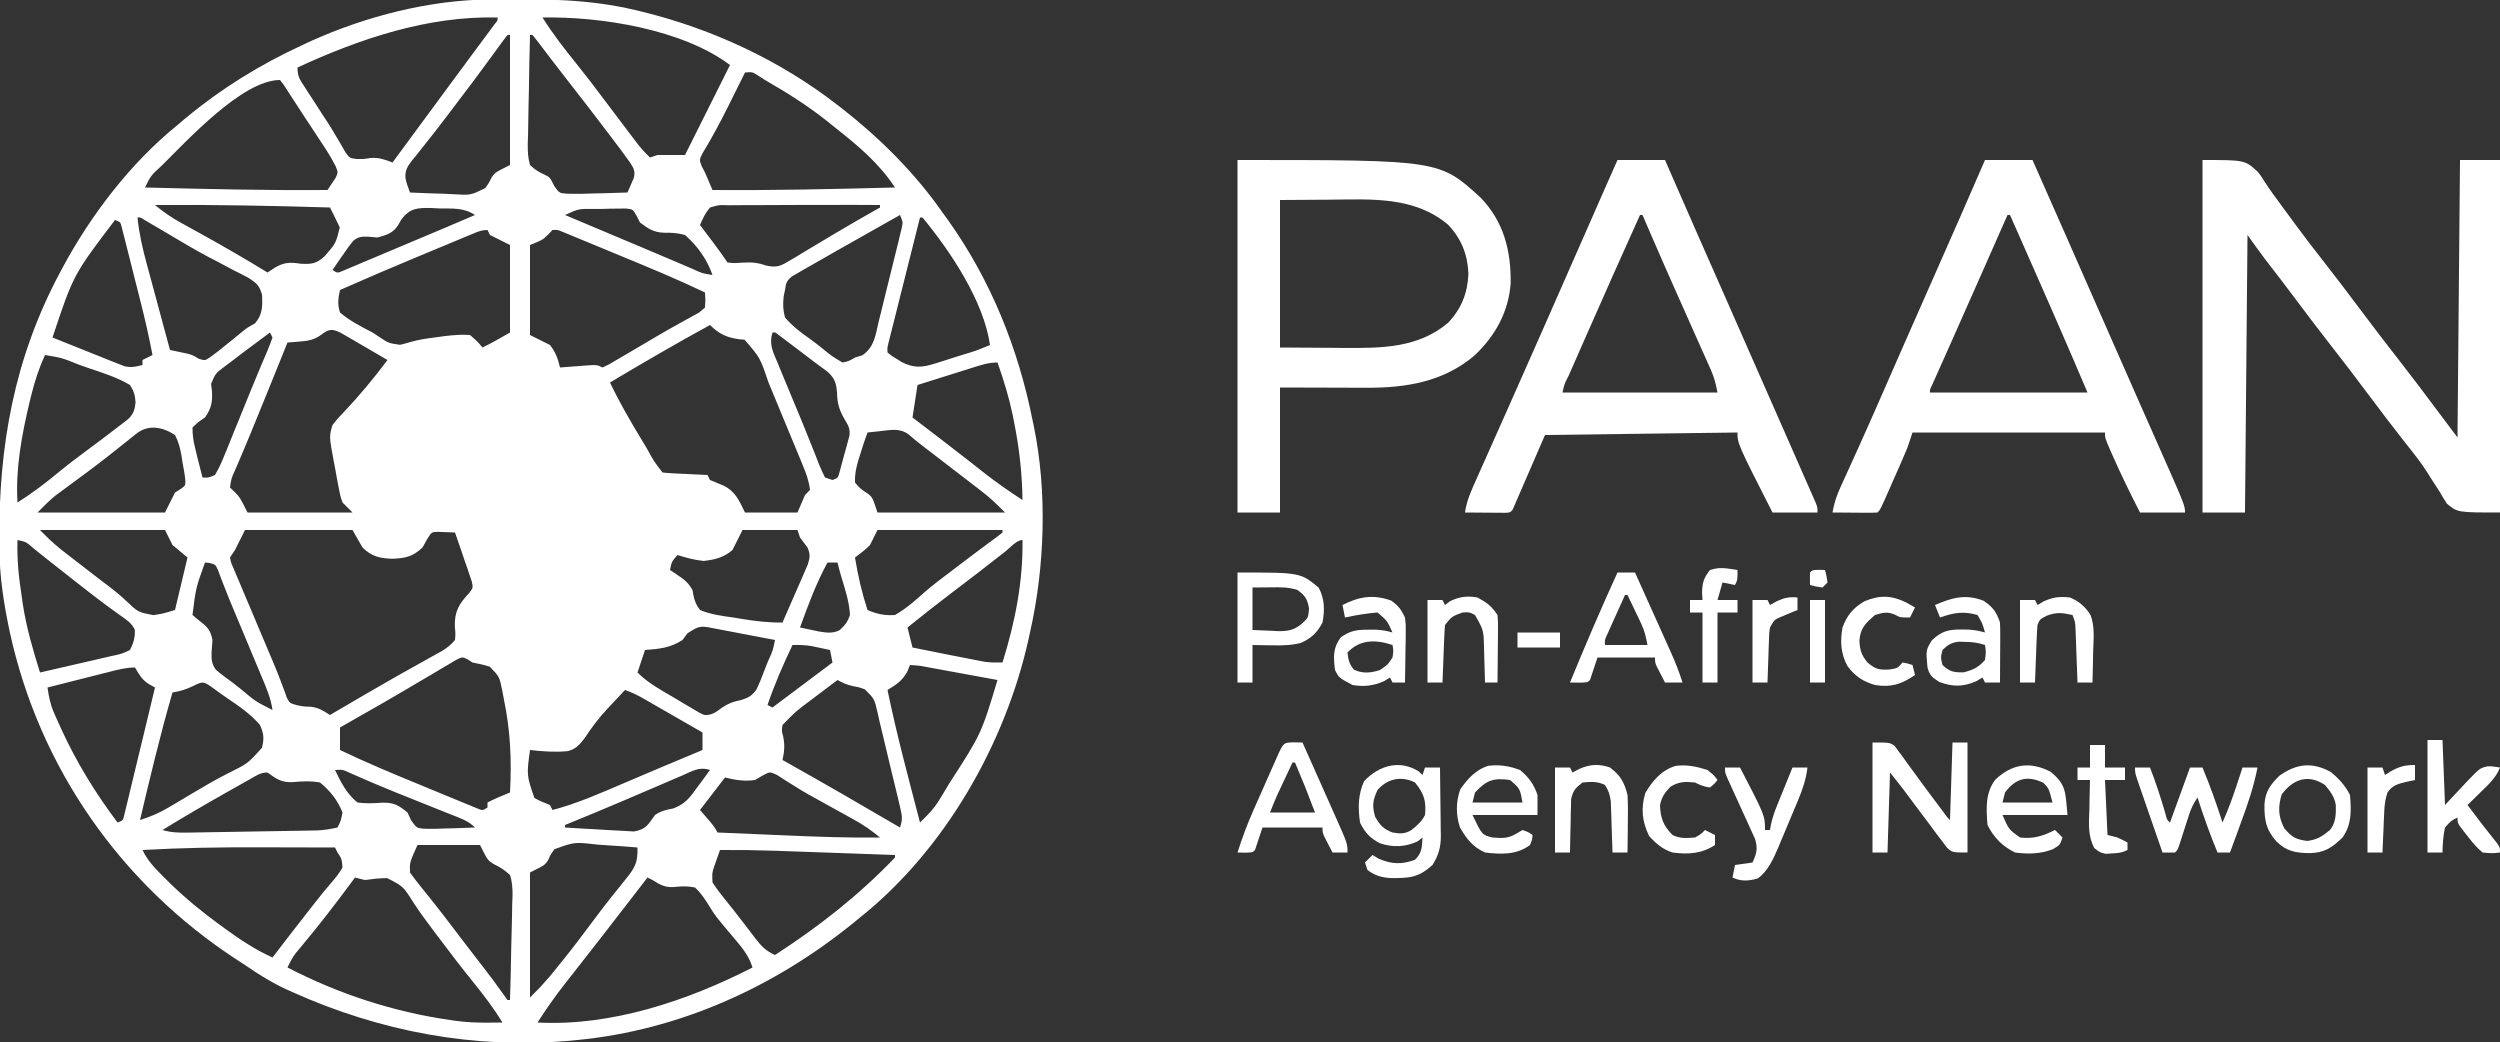 <?xml version="1.0" encoding="UTF-8"?>
<svg version="1.1" xmlns="http://www.w3.org/2000/svg" width="1000" height="417">
<rect width="100%" height="100%" fill="#333333" stroke="none"/>
<path d="M0 0 C0.854 -0.01 1.707 -0.02 2.586 -0.03 C21.361 -0.201 39.546 -0.152 57.91 4.238 C58.814 4.453 59.717 4.667 60.648 4.888 C88.884 11.825 115.933 24.386 138.91 42.238 C139.739 42.876 139.739 42.876 140.584 43.527 C155.727 55.345 169.942 69.457 180.91 85.238 C181.696 86.322 182.483 87.405 183.27 88.488 C200.246 112.387 211.206 139.603 216.91 168.238 C217.156 169.392 217.156 169.392 217.406 170.569 C222.88 197.006 221.826 227.03 215.91 253.238 C215.728 254.076 215.546 254.914 215.359 255.777 C206.037 297.765 181.836 340.184 147.91 367.238 C146.392 368.478 146.392 368.478 144.844 369.742 C113.33 395.22 75.52 412.29 34.91 416.238 C33.827 416.348 32.745 416.457 31.629 416.57 C-6.694 419.866 -43.99 412.84 -79.027 397.113 C-79.909 396.718 -80.79 396.323 -81.698 395.915 C-87.553 393.189 -92.793 389.92 -98.09 386.238 C-99.084 385.595 -100.078 384.952 -101.102 384.289 C-147.75 353.985 -180.423 307.232 -192.231 252.804 C-194.536 241.845 -196.221 231.263 -196.328 220.051 C-196.338 219.199 -196.348 218.347 -196.358 217.469 C-196.711 178.824 -190.451 143.577 -172.09 109.238 C-171.768 108.632 -171.445 108.027 -171.113 107.402 C-159.69 86.134 -143.89 65.497 -125.09 50.238 C-124.038 49.351 -122.985 48.463 -121.934 47.574 C-107.633 35.657 -91.983 26.023 -75.09 18.238 C-73.955 17.707 -72.821 17.176 -71.652 16.629 C-49.493 6.678 -24.347 0.231 0 0 Z M-77.09 27.238 C-77.09 30.837 -76.211 31.968 -74.273 34.957 C-73.673 35.89 -73.073 36.824 -72.455 37.785 C-71.819 38.76 -71.183 39.734 -70.527 40.738 C-69.297 42.645 -68.066 44.551 -66.836 46.457 C-66.216 47.401 -65.597 48.346 -64.958 49.319 C-63.681 51.315 -62.449 53.341 -61.259 55.39 C-60.669 56.391 -60.08 57.391 -59.473 58.422 C-58.955 59.333 -58.437 60.243 -57.903 61.181 C-56.218 63.504 -56.218 63.504 -53.265 63.844 C-50.527 63.856 -50.527 63.856 -47.836 63.43 C-44.504 63.197 -42.177 64.037 -39.09 65.238 C-38.564 64.524 -38.564 64.524 -38.027 63.796 C-21.535 41.414 -21.535 41.414 -19.806 39.067 C-18.661 37.514 -17.518 35.961 -16.374 34.407 C-13.289 30.218 -10.198 26.034 -7.098 21.855 C-6.448 20.978 -5.798 20.101 -5.129 19.197 C-3.873 17.502 -2.615 15.808 -1.355 14.115 C-0.796 13.359 -0.237 12.603 0.34 11.824 C0.837 11.154 1.335 10.485 1.847 9.794 C3.004 8.415 3.004 8.415 2.91 7.238 C-24.88 6.514 -52.182 15.724 -77.09 27.238 Z M20.91 7.238 C24.966 13.692 29.529 19.603 34.316 25.52 C38.146 30.261 41.84 35.085 45.477 39.977 C48.55 44.107 51.666 48.205 54.785 52.301 C55.345 53.04 55.905 53.779 56.482 54.541 C57.013 55.236 57.543 55.932 58.09 56.648 C58.797 57.579 58.797 57.579 59.519 58.528 C60.891 60.215 62.346 61.73 63.91 63.238 C64.9 62.908 65.89 62.578 66.91 62.238 C70.54 62.238 74.17 62.238 77.91 62.238 C83.85 50.358 89.79 38.478 95.91 26.238 C76.87 11.958 44.241 6.793 20.91 7.238 Z M6.91 14.238 C6.009 15.35 5.152 16.497 4.312 17.656 C3.493 18.78 3.493 18.78 2.657 19.927 C2.06 20.751 1.463 21.576 0.848 22.426 C-4.446 29.678 -9.821 36.858 -15.277 43.988 C-15.944 44.867 -16.61 45.745 -17.297 46.65 C-20.355 50.681 -23.434 54.684 -26.617 58.617 C-27.65 59.928 -28.682 61.24 -29.715 62.551 C-30.195 63.118 -30.674 63.686 -31.169 64.271 C-32.985 66.617 -34.158 68.412 -33.909 71.431 C-33.34 73.912 -33.34 73.912 -32.09 77.238 C-27.549 77.471 -23.01 77.613 -18.465 77.738 C-17.18 77.805 -15.894 77.872 -14.57 77.941 C-7.846 78.333 -7.846 78.333 -2.063 75.527 C-0.534 73.456 -0.534 73.456 0.517 71.264 C1.91 69.238 1.91 69.238 7.91 66.238 C7.91 49.078 7.91 31.918 7.91 14.238 C7.58 14.238 7.25 14.238 6.91 14.238 Z M15.91 14.238 C15.707 21.552 15.567 28.865 15.471 36.18 C15.43 38.669 15.376 41.157 15.307 43.644 C15.21 47.222 15.164 50.797 15.129 54.375 C15.088 55.487 15.046 56.598 15.004 57.744 C15.002 60.782 15.066 63.318 15.91 66.238 C17.841 68.118 19.573 69.148 22.027 70.24 C23.91 71.238 23.91 71.238 25.551 74.527 C27.633 77.5 27.633 77.5 30.74 77.714 C34.398 77.83 38.004 77.76 41.66 77.613 C43.565 77.573 43.565 77.573 45.508 77.531 C48.644 77.461 51.776 77.362 54.91 77.238 C55.471 75.997 56.008 74.744 56.535 73.488 C56.837 72.792 57.138 72.096 57.449 71.379 C58.055 68.566 57.44 67.634 55.91 65.238 C54.946 63.839 53.948 62.463 52.926 61.105 C52.327 60.308 51.729 59.511 51.112 58.69 C50.468 57.839 49.824 56.989 49.16 56.113 C48.493 55.229 47.827 54.345 47.14 53.433 C41.549 46.037 35.874 38.708 30.16 31.406 C28.038 28.693 25.934 25.968 23.848 23.227 C23.38 22.613 22.913 21.999 22.431 21.367 C21.186 19.729 19.944 18.089 18.703 16.449 C18.111 15.72 17.52 14.99 16.91 14.238 C16.58 14.238 16.25 14.238 15.91 14.238 Z M101.91 29.238 C101.614 29.837 101.317 30.435 101.011 31.052 C99.626 33.844 98.237 36.635 96.848 39.426 C96.35 40.429 95.853 41.433 95.341 42.467 C92.075 49.024 88.647 55.407 84.859 61.68 C83.648 64.188 83.648 64.188 84.555 66.641 C85.002 67.498 85.449 68.355 85.91 69.238 C86.46 70.506 87.002 71.777 87.535 73.051 C87.989 74.103 88.443 75.155 88.91 76.238 C113.256 76.435 137.574 75.863 161.91 75.238 C155.506 65.479 147.021 58.423 137.91 51.238 C136.9 50.422 135.889 49.606 134.848 48.766 C126.959 42.47 118.644 37.275 109.91 32.238 C109.003 31.659 108.095 31.081 107.16 30.484 C104.901 28.996 104.901 28.996 101.91 29.238 Z M-131.435 66.534 C-135.743 70.469 -135.743 70.469 -138.09 75.238 C-113.755 75.844 -89.434 76.446 -65.09 76.238 C-64.389 75.186 -63.687 74.135 -62.965 73.051 C-62.373 72.163 -62.373 72.163 -61.77 71.258 C-60.855 69.175 -60.855 69.175 -61.8 66.778 C-63.036 64.343 -64.349 62.078 -65.848 59.797 C-66.387 58.971 -66.927 58.145 -67.483 57.294 C-68.055 56.43 -68.626 55.566 -69.215 54.676 C-69.797 53.79 -70.38 52.904 -70.98 51.991 C-72.143 50.223 -73.309 48.455 -74.476 46.689 C-75.882 44.553 -77.274 42.409 -78.656 40.258 C-79.356 39.179 -80.056 38.1 -80.777 36.988 C-81.379 36.055 -81.981 35.122 -82.602 34.16 C-83.338 33.209 -83.338 33.209 -84.09 32.238 C-99.198 32.238 -121.506 56.772 -131.435 66.534 Z M-134.09 82.238 C-130.764 85.015 -127.456 87.291 -123.66 89.375 C-122.624 89.948 -121.587 90.522 -120.519 91.113 C-119.429 91.711 -118.338 92.309 -117.215 92.926 C-107.722 98.182 -98.334 103.557 -89.09 109.238 C-88.066 108.568 -87.043 107.898 -85.988 107.207 C-82.288 105.086 -79.969 105.108 -75.715 105.738 C-71.19 105.927 -69.676 105.751 -66.215 102.723 C-61.738 97.551 -61.738 97.551 -60.176 91.223 C-61.417 88.529 -62.76 85.889 -64.09 83.238 C-87.43 82.519 -110.738 82.08 -134.09 82.238 Z M121.773 82.224 C117.34 82.211 112.907 82.235 108.474 82.282 C106.725 82.295 104.977 82.295 103.228 82.283 C100.755 82.268 98.286 82.297 95.812 82.336 C95.072 82.322 94.332 82.307 93.569 82.293 C91.208 82.286 91.208 82.286 87.91 83.238 C86.006 85.478 85.107 87.501 83.91 90.238 C84.537 91.07 85.163 91.901 85.809 92.758 C86.634 93.855 87.46 94.953 88.285 96.051 C88.698 96.598 89.11 97.145 89.535 97.709 C91.394 100.183 93.193 102.663 94.91 105.238 C97.572 105.528 97.572 105.528 100.598 105.301 C104.298 105.117 106.701 105.163 110.218 106.433 C114.849 107.443 116.221 106.624 120.227 104.215 C120.805 103.876 121.383 103.537 121.979 103.188 C123.824 102.1 125.648 100.983 127.473 99.863 C128.67 99.149 129.869 98.437 131.068 97.727 C133.466 96.305 135.856 94.871 138.243 93.431 C144.07 89.927 149.994 86.589 155.91 83.238 C155.91 82.908 155.91 82.578 155.91 82.238 C148.54 82.181 141.171 82.172 133.801 82.21 C129.792 82.231 125.783 82.237 121.773 82.224 Z M-35.609 88.152 C-36.228 89.223 -36.228 89.223 -36.859 90.315 C-38.926 93.545 -41.503 94.249 -45.09 95.238 C-46.371 95.125 -47.653 95.011 -48.973 94.895 C-51.481 94.862 -52.665 94.912 -54.673 96.453 C-56.115 98.149 -57.362 99.882 -58.59 101.738 C-59.031 102.358 -59.472 102.978 -59.926 103.617 C-61.004 105.141 -62.05 106.688 -63.09 108.238 C-61.132 109.505 -61.132 109.505 -59.074 108.619 C-58.247 108.271 -57.42 107.923 -56.568 107.563 C-55.16 106.977 -55.16 106.977 -53.724 106.379 C-52.707 105.946 -51.689 105.513 -50.641 105.066 C-49.072 104.409 -49.072 104.409 -47.471 103.738 C-44.112 102.329 -40.757 100.909 -37.402 99.488 C-35.158 98.545 -32.914 97.602 -30.67 96.66 C-22.465 93.213 -14.266 89.753 -6.09 86.238 C-10.624 83.216 -15.063 83.712 -20.402 83.613 C-21.952 83.526 -21.952 83.526 -23.533 83.438 C-29.124 83.344 -32.193 83.454 -35.609 88.152 Z M29.91 86.238 C31.488 86.902 31.488 86.902 33.097 87.58 C52.732 95.848 52.732 95.848 55.235 96.902 C56.909 97.606 58.583 98.311 60.258 99.014 C64.624 100.85 68.986 102.695 73.341 104.555 C74.215 104.926 75.088 105.298 75.988 105.681 C77.662 106.393 79.334 107.108 81.005 107.826 C84.822 109.596 84.822 109.596 88.91 110.238 C86.672 103.883 82.96 98.69 77.91 94.238 C74.97 93.404 72.541 93.299 69.496 93.32 C65.326 93.188 63.224 91.724 59.91 89.238 C59.465 88.378 59.021 87.519 58.562 86.633 C57.139 83.999 57.139 83.999 54.414 83.639 C53.443 83.652 52.473 83.666 51.473 83.68 C50.413 83.687 49.353 83.694 48.262 83.701 C47.156 83.734 46.05 83.767 44.91 83.801 C43.804 83.807 42.698 83.812 41.559 83.818 C35.377 83.735 35.377 83.735 29.91 86.238 Z M-141.09 87.238 C-140.455 93.657 -139.063 99.647 -137.367 105.863 C-137.102 106.851 -136.837 107.838 -136.564 108.856 C-135.724 111.985 -134.876 115.111 -134.027 118.238 C-133.453 120.37 -132.88 122.501 -132.307 124.633 C-130.907 129.836 -129.501 135.038 -128.09 140.238 C-127.47 140.365 -126.849 140.492 -126.21 140.623 C-125.398 140.795 -124.585 140.967 -123.748 141.144 C-122.942 141.312 -122.136 141.48 -121.306 141.654 C-119.09 142.238 -119.09 142.238 -116.559 143.746 C-114.112 144.504 -114.112 144.504 -112.199 143.241 C-109.907 141.624 -107.75 139.904 -105.59 138.113 C-104.843 137.518 -104.097 136.922 -103.328 136.309 C-101.877 135.147 -100.438 133.969 -99.016 132.772 C-97.09 131.238 -97.09 131.238 -94.059 129.559 C-91.053 126.017 -91.06 122.746 -91.27 118.198 C-92.284 114.536 -93.36 113.585 -96.496 111.496 C-98.503 110.406 -100.537 109.364 -102.59 108.363 C-104.779 107.198 -106.968 106.031 -109.156 104.863 C-110.293 104.275 -111.43 103.688 -112.602 103.082 C-118.359 100.039 -123.929 96.689 -129.527 93.363 C-131.545 92.175 -133.564 90.99 -135.586 89.809 C-136.433 89.311 -137.281 88.814 -138.154 88.301 C-139.868 87.158 -139.868 87.158 -141.09 87.238 Z M163.91 86.238 C157.329 89.925 150.761 93.634 144.205 97.364 C142.031 98.601 139.855 99.835 137.678 101.065 C134.622 102.797 131.578 104.546 128.535 106.301 C127.585 106.836 126.635 107.371 125.656 107.923 C124.783 108.43 123.911 108.938 123.012 109.461 C121.857 110.122 121.857 110.122 120.678 110.797 C118.542 112.538 118.285 113.555 117.91 116.238 C117.739 117.045 117.567 117.852 117.391 118.684 C117.043 121.86 117.078 124.137 117.91 127.238 C120.947 130.768 124.437 133.405 128.233 136.046 C129.863 137.205 131.424 138.457 132.98 139.711 C136.75 142.783 136.75 142.783 140.91 145.238 C143.454 144.712 143.454 144.712 145.91 143.238 C147.367 142.804 147.367 142.804 148.854 142.36 C153.682 139.008 154.073 134.431 155.375 128.895 C155.799 127.214 155.799 127.214 156.231 125.499 C156.823 123.131 157.403 120.76 157.972 118.387 C158.846 114.746 159.754 111.115 160.67 107.484 C161.24 105.184 161.809 102.883 162.375 100.582 C162.646 99.491 162.916 98.401 163.195 97.277 C163.557 95.76 163.557 95.76 163.926 94.213 C164.141 93.323 164.356 92.432 164.577 91.515 C165.108 89.081 165.108 89.081 163.91 86.238 Z M171.91 87.238 C170.055 94.606 168.204 101.975 166.356 109.345 C165.726 111.854 165.096 114.362 164.464 116.871 C163.559 120.469 162.656 124.068 161.754 127.668 C161.47 128.795 161.185 129.922 160.892 131.083 C160.632 132.124 160.372 133.165 160.104 134.238 C159.757 135.617 159.757 135.617 159.404 137.024 C158.838 139.185 158.838 139.185 158.91 141.238 C160.523 142.574 160.523 142.574 162.598 143.801 C163.282 144.235 163.967 144.67 164.672 145.117 C169.553 147.562 172.875 147.256 178.016 145.621 C179.737 145.082 179.737 145.082 181.494 144.531 C182.683 144.146 183.872 143.76 185.098 143.363 C186.298 142.986 187.499 142.608 188.736 142.219 C194.437 140.518 194.437 140.518 199.91 138.238 C197.376 120.602 184.077 100.738 172.91 87.238 C172.58 87.238 172.25 87.238 171.91 87.238 Z M-150.09 88.238 C-166.735 110.124 -166.735 110.124 -175.09 135.238 C-169.251 137.596 -163.405 139.938 -157.552 142.259 C-155.528 143.064 -153.507 143.878 -151.488 144.695 C-150.552 145.06 -149.617 145.425 -148.652 145.801 C-147.87 146.111 -147.087 146.422 -146.281 146.742 C-143.608 147.347 -141.714 146.937 -139.09 146.238 C-139.09 145.578 -139.09 144.918 -139.09 144.238 C-137.77 143.578 -136.45 142.918 -135.09 142.238 C-136.397 135.399 -137.914 128.641 -139.621 121.891 C-139.858 120.953 -140.094 120.015 -140.338 119.048 C-140.834 117.088 -141.332 115.127 -141.831 113.167 C-142.595 110.154 -143.348 107.139 -144.102 104.123 C-144.587 102.212 -145.072 100.301 -145.559 98.391 C-145.783 97.487 -146.007 96.583 -146.237 95.651 C-146.451 94.823 -146.665 93.994 -146.885 93.14 C-147.07 92.409 -147.255 91.677 -147.445 90.924 C-147.954 89.025 -147.954 89.025 -150.09 88.238 Z M-6.827 93.688 C-7.596 94.006 -8.365 94.323 -9.157 94.651 C-9.993 95.001 -10.83 95.35 -11.691 95.711 C-12.561 96.072 -13.43 96.432 -14.326 96.804 C-16.177 97.573 -18.028 98.344 -19.879 99.117 C-22.653 100.275 -25.43 101.428 -28.207 102.58 C-38.886 107.018 -49.516 111.556 -60.09 116.238 C-60.825 119.586 -61.184 121.915 -60.09 125.238 C-56.133 128.62 -51.677 130.844 -47.09 133.238 C-45.827 134.07 -45.827 134.07 -44.539 134.918 C-40.614 137.525 -40.614 137.525 -36.066 138.164 C-34.614 137.827 -33.175 137.432 -31.75 136.992 C-28.342 136.026 -24.907 135.565 -21.402 135.113 C-20.161 134.946 -18.92 134.778 -17.641 134.605 C-14.386 134.269 -11.352 133.986 -8.09 134.238 C-5.215 136.738 -5.215 136.738 -3.09 139.238 C0.708 137.415 4.221 135.346 7.91 133.238 C7.91 121.688 7.91 110.138 7.91 98.238 C5.27 96.918 2.63 95.598 -0.09 94.238 C-0.585 93.248 -0.585 93.248 -1.09 92.238 C-3.393 92.238 -4.702 92.805 -6.827 93.688 Z M24.91 92.238 C24.312 92.857 23.714 93.476 23.098 94.113 C20.91 96.238 20.91 96.238 15.91 98.238 C15.91 110.118 15.91 121.998 15.91 134.238 C19.87 136.218 19.87 136.218 23.91 138.238 C26.182 141.17 27.074 143.684 27.91 147.238 C28.97 147.154 30.029 147.071 31.121 146.984 C32.509 146.881 33.897 146.778 35.285 146.676 C36.333 146.592 36.333 146.592 37.402 146.506 C42.684 146.125 42.684 146.125 44.91 147.238 C47.429 146.093 47.429 146.093 50.266 144.371 C51.357 143.737 52.448 143.102 53.573 142.449 C54.748 141.754 55.923 141.059 57.098 140.363 C58.283 139.666 59.468 138.969 60.654 138.272 C62.423 137.231 64.191 136.19 65.957 135.145 C69.266 133.189 72.596 131.288 75.969 129.445 C76.672 129.053 77.375 128.66 78.099 128.255 C79.907 127.247 81.725 126.256 83.543 125.266 C84.324 124.597 85.105 123.928 85.91 123.238 C86.108 120.154 86.108 120.154 85.91 117.238 C74.913 111.959 63.661 107.315 52.386 102.668 C49.19 101.35 45.996 100.025 42.803 98.699 C40.772 97.86 38.742 97.022 36.711 96.184 C35.756 95.787 34.801 95.39 33.817 94.981 C32.938 94.62 32.059 94.259 31.154 93.887 C30.38 93.568 29.606 93.248 28.81 92.919 C26.933 92.126 26.933 92.126 24.91 92.238 Z M87.91 130.238 C74.407 137.624 61.127 145.352 47.91 153.238 C51.7 161.214 56.087 168.753 60.66 176.301 C61.352 177.451 62.043 178.601 62.734 179.752 C65.464 184.76 65.464 184.76 68.91 189.238 C70.25 189.394 71.598 189.489 72.945 189.555 C74.159 189.618 74.159 189.618 75.396 189.682 C76.672 189.741 76.672 189.741 77.973 189.801 C79.254 189.866 79.254 189.866 80.561 189.932 C82.677 190.038 84.793 190.139 86.91 190.238 C87.24 190.898 87.57 191.558 87.91 192.238 C89.65 192.961 91.39 193.682 93.133 194.398 C98.119 196.755 99.459 200.336 101.91 205.238 C108.84 205.238 115.77 205.238 122.91 205.238 C123.9 202.928 124.89 200.618 125.91 198.238 C126.57 197.578 127.23 196.918 127.91 196.238 C127.522 192.788 126.436 189.769 125.116 186.575 C124.749 185.68 124.381 184.785 124.003 183.864 C123.605 182.908 123.207 181.953 122.797 180.969 C122.181 179.476 122.181 179.476 121.552 177.954 C120.682 175.851 119.811 173.748 118.937 171.647 C117.608 168.45 116.287 165.25 114.967 162.049 C114.119 160.001 113.271 157.954 112.422 155.906 C112.03 154.957 111.638 154.008 111.235 153.03 C107.955 143.305 107.955 143.305 101.727 136.125 C100.983 136.059 100.239 135.994 99.473 135.926 C94.561 135.239 91.456 133.784 87.91 130.238 Z M-67.652 134.176 C-70.51 136.224 -72.818 136.597 -76.305 136.867 C-77.202 136.941 -78.099 137.016 -79.023 137.092 C-79.705 137.14 -80.387 137.189 -81.09 137.238 C-81.502 138.26 -81.915 139.281 -82.34 140.333 C-84.255 145.073 -86.172 149.812 -88.09 154.551 C-88.432 155.397 -88.774 156.243 -89.127 157.115 C-93.333 167.508 -97.546 177.895 -102.006 188.183 C-103.565 191.587 -103.565 191.587 -104.09 195.238 C-103.193 196.105 -103.193 196.105 -102.277 196.988 C-100.09 199.238 -100.09 199.238 -97.09 205.238 C-83.23 205.238 -69.37 205.238 -55.09 205.238 C-56.41 203.918 -57.73 202.598 -59.09 201.238 C-60.019 198.477 -60.019 198.477 -60.609 195.336 C-60.935 193.63 -60.935 193.63 -61.268 191.889 C-61.477 190.705 -61.687 189.521 -61.902 188.301 C-62.131 187.121 -62.36 185.941 -62.596 184.725 C-64.437 174.777 -64.437 174.777 -63.09 170.238 C-61.121 167.73 -61.121 167.73 -58.59 165.113 C-52.338 158.485 -46.542 151.542 -41.09 144.238 C-44.521 142.228 -47.961 140.232 -51.402 138.238 C-52.379 137.666 -53.355 137.094 -54.361 136.504 C-55.299 135.963 -56.237 135.421 -57.203 134.863 C-58.499 134.109 -58.499 134.109 -59.822 133.34 C-63.32 131.641 -64.545 131.826 -67.652 134.176 Z M112.91 133.238 C111.445 137.788 113.058 140.898 114.848 145.125 C115.165 145.9 115.483 146.676 115.811 147.474 C116.833 149.963 117.871 152.444 118.91 154.926 C119.579 156.546 120.247 158.166 120.914 159.787 C122.24 163.007 123.578 166.222 124.922 169.435 C126.274 172.677 127.585 175.932 128.867 179.202 C129.18 179.989 129.492 180.777 129.814 181.589 C130.407 183.085 130.991 184.585 131.564 186.088 C132.263 187.84 133.078 189.546 133.91 191.238 C135.395 191.733 135.395 191.733 136.91 192.238 C139.06 191.44 139.06 191.44 139.628 189.444 C140.32 186.942 141.001 184.437 141.66 181.926 C141.906 181.058 142.153 180.189 142.406 179.295 C142.629 178.455 142.852 177.615 143.082 176.75 C143.289 175.981 143.496 175.213 143.71 174.421 C143.958 171.716 143.309 170.529 141.91 168.238 C139.622 164.395 138.816 161.696 138.723 157.301 C138.385 153.38 137.799 151.499 134.848 148.863 C133.222 147.628 131.571 146.425 129.91 145.238 C128.556 144.209 127.205 143.176 125.855 142.141 C122.99 139.952 120.119 137.771 117.227 135.617 C116.612 135.159 115.998 134.701 115.365 134.229 C114.066 133.145 114.066 133.145 112.91 133.238 Z M-88.09 133.238 C-90.614 135.109 -93.133 136.986 -95.652 138.863 C-96.357 139.385 -97.061 139.907 -97.787 140.445 C-99.903 142.025 -101.999 143.627 -104.09 145.238 C-105.12 146.011 -105.12 146.011 -106.17 146.8 C-109.923 149.626 -109.923 149.626 -111.668 153.801 C-111.56 154.605 -111.451 155.41 -111.34 156.238 C-111.018 160.794 -111.415 163.364 -114.09 167.238 C-115.451 168.166 -115.451 168.166 -116.84 169.113 C-117.582 169.815 -118.325 170.516 -119.09 171.238 C-119.09 174.268 -118.799 176.344 -118.09 179.238 C-117.841 180.29 -117.592 181.342 -117.336 182.426 C-116.617 185.372 -115.867 188.307 -115.09 191.238 C-112.694 191.352 -112.694 191.352 -110.09 190.238 C-108.566 187.601 -107.447 185.237 -106.348 182.426 C-106.016 181.624 -105.685 180.822 -105.343 179.996 C-104.282 177.417 -103.248 174.829 -102.215 172.238 C-101.528 170.555 -100.839 168.873 -100.148 167.191 C-98.783 163.859 -97.432 160.522 -96.091 157.18 C-94.756 153.86 -93.387 150.558 -91.987 147.266 C-91.49 146.089 -91.49 146.089 -90.983 144.889 C-90.354 143.404 -89.719 141.921 -89.077 140.441 C-88.356 138.73 -87.715 136.986 -87.09 135.238 C-87.42 134.578 -87.75 133.918 -88.09 133.238 Z M-178.09 142.238 C-180.512 147.519 -182.195 152.728 -183.59 158.363 C-183.803 159.225 -184.017 160.087 -184.237 160.974 C-187.351 174.019 -189.941 187.78 -189.09 201.238 C-183.115 197.476 -177.668 193.313 -172.246 188.797 C-168.599 185.8 -164.814 182.993 -161.027 180.176 C-154.053 174.974 -154.053 174.974 -147.152 169.676 C-145.994 168.777 -145.994 168.777 -144.812 167.859 C-142.666 165.839 -142.185 164.106 -141.867 161.207 C-142.075 158.299 -142.503 156.717 -144.09 154.238 C-149.139 151.251 -154.54 149.512 -160.09 147.676 C-161.607 147.142 -163.122 146.605 -164.637 146.064 C-171.227 143.404 -171.227 143.404 -178.09 142.238 Z M193.273 147.207 C192.634 147.407 191.995 147.607 191.336 147.812 C189.297 148.45 187.26 149.094 185.223 149.738 C183.839 150.172 182.456 150.606 181.072 151.039 C177.683 152.1 174.297 153.169 170.91 154.238 C170.25 158.528 169.59 162.818 168.91 167.238 C169.929 168.014 170.947 168.79 171.996 169.59 C173.426 170.681 174.856 171.772 176.285 172.863 C177.423 173.732 177.423 173.732 178.584 174.617 C182.65 177.726 186.703 180.85 190.73 184.008 C191.905 184.928 191.905 184.928 193.104 185.867 C194.598 187.039 196.09 188.213 197.58 189.391 C202.528 193.271 207.633 196.82 212.91 200.238 C212.763 189.737 211.654 179.67 209.598 169.363 C209.397 168.343 209.196 167.323 208.99 166.272 C207.488 159.062 205.373 152.175 202.91 145.238 C199.341 145.238 196.682 146.135 193.273 147.207 Z M-141.617 173.773 C-142.668 174.606 -142.668 174.606 -143.74 175.455 C-144.494 176.064 -145.249 176.673 -146.027 177.301 C-147.643 178.584 -149.26 179.865 -150.879 181.145 C-151.726 181.815 -152.573 182.485 -153.446 183.176 C-158.703 187.277 -164.078 191.225 -169.451 195.174 C-170.246 195.764 -171.041 196.353 -171.859 196.961 C-172.557 197.474 -173.254 197.987 -173.972 198.516 C-176.504 200.575 -178.782 202.931 -181.09 205.238 C-164.26 205.238 -147.43 205.238 -130.09 205.238 C-128.77 202.598 -127.45 199.958 -126.09 197.238 C-125.327 196.764 -124.564 196.29 -123.777 195.801 C-121.899 194.418 -121.899 194.418 -121.957 192.453 C-122.174 189.998 -122.603 187.654 -123.09 185.238 C-123.233 184.271 -123.376 183.305 -123.523 182.309 C-124.095 179.337 -124.687 176.923 -126.09 174.238 C-131.131 170.956 -136.808 169.909 -141.617 173.773 Z M155.66 172.738 C154.768 172.831 153.876 172.924 152.957 173.02 C152.282 173.092 151.606 173.164 150.91 173.238 C149.809 176.21 148.836 179.207 147.91 182.238 C147.616 183.174 147.322 184.11 147.02 185.074 C146.285 187.926 145.773 190.293 145.91 193.238 C147.449 195.287 148.925 196.409 151.113 197.727 C152.91 199.238 152.91 199.238 154.91 205.238 C171.74 205.238 188.57 205.238 205.91 205.238 C202.87 202.198 200.267 199.599 196.941 197.039 C196.211 196.474 195.481 195.91 194.729 195.328 C193.964 194.741 193.199 194.155 192.41 193.551 C191.617 192.939 190.824 192.326 190.007 191.696 C187.644 189.873 185.278 188.055 182.91 186.238 C181.612 185.24 180.314 184.241 179.016 183.242 C176.882 181.6 174.747 179.961 172.609 178.324 C170.798 176.925 169.029 175.47 167.305 173.965 C163.63 171.315 159.962 172.285 155.66 172.738 Z M-180.09 212.238 C-176.162 216.225 -176.162 216.225 -171.996 219.781 C-171.447 220.21 -170.898 220.639 -170.333 221.081 C-169.758 221.525 -169.183 221.968 -168.59 222.426 C-167.981 222.9 -167.372 223.374 -166.745 223.863 C-163.717 226.217 -160.678 228.557 -157.637 230.895 C-157.088 231.317 -156.54 231.739 -155.974 232.174 C-154.889 233.005 -153.8 233.831 -152.707 234.652 C-150.17 236.569 -147.788 238.524 -145.477 240.711 C-140.861 245.112 -140.861 245.112 -134.805 246.285 C-131.09 245.74 -131.09 245.74 -126.09 244.238 C-124.44 237.308 -122.79 230.378 -121.09 223.238 C-123.07 221.588 -125.05 219.938 -127.09 218.238 C-128.08 216.258 -129.07 214.278 -130.09 212.238 C-146.59 212.238 -163.09 212.238 -180.09 212.238 Z M-98.09 212.238 C-99.41 214.878 -100.73 217.518 -102.09 220.238 C-102.75 221.228 -103.41 222.218 -104.09 223.238 C-103.686 225.361 -103.686 225.361 -102.652 227.611 C-102.288 228.493 -101.923 229.375 -101.548 230.284 C-101.138 231.237 -100.727 232.19 -100.305 233.172 C-99.892 234.16 -99.479 235.149 -99.054 236.167 C-97.725 239.342 -96.376 242.509 -95.027 245.676 C-94.144 247.776 -93.262 249.877 -92.381 251.979 C-90.699 255.988 -89.002 259.991 -87.294 263.99 C-85.98 267.084 -84.711 270.18 -83.545 273.332 C-83.139 274.415 -82.732 275.498 -82.312 276.613 C-82.002 277.496 -81.691 278.379 -81.371 279.289 C-80.185 281.503 -80.185 281.503 -77.375 282.301 C-74.604 282.861 -74.604 282.861 -71.809 282.93 C-68.587 283.295 -66.798 284.517 -64.09 286.238 C-63.483 285.882 -62.877 285.526 -62.252 285.159 C-59.345 283.455 -56.436 281.752 -53.527 280.051 C-52.457 279.425 -51.387 278.798 -50.284 278.153 C-41.686 273.136 -33.03 268.228 -24.316 263.415 C-23.41 262.91 -22.504 262.404 -21.57 261.883 C-20.775 261.443 -19.98 261.003 -19.161 260.55 C-17.137 259.268 -15.613 258.084 -14.09 256.238 C-13.877 253.693 -13.877 253.693 -14.152 250.926 C-14.33 244.793 -12.535 241.855 -8.376 237.403 C-6.827 235.298 -6.827 235.298 -7.392 232.765 C-7.855 231.414 -7.855 231.414 -8.328 230.035 C-8.816 228.566 -8.816 228.566 -9.314 227.066 C-9.673 226.051 -10.032 225.035 -10.402 223.988 C-10.75 222.957 -11.097 221.926 -11.455 220.863 C-12.316 218.315 -13.195 215.775 -14.09 213.238 C-15.544 213.164 -16.998 213.111 -18.453 213.066 C-19.668 213.019 -19.668 213.019 -20.907 212.97 C-23.443 213.023 -23.443 213.023 -25.277 215.988 C-25.875 217.061 -26.474 218.133 -27.09 219.238 C-30.909 222.867 -33.973 223.548 -39.09 223.738 C-44.209 223.542 -47.309 222.925 -51.09 219.238 C-53.07 215.773 -53.07 215.773 -55.09 212.238 C-69.28 212.238 -83.47 212.238 -98.09 212.238 Z M100.91 212.238 C99.59 214.878 98.27 217.518 96.91 220.238 C93.517 223.205 89.771 224.148 85.348 224.613 C81.623 224.207 78.465 223.399 74.91 222.238 C72.567 224.911 72.567 224.911 71.91 228.238 C72.838 228.857 73.766 229.476 74.723 230.113 C77.72 232.112 79.134 233.194 80.91 236.238 C81.015 236.853 81.119 237.469 81.227 238.103 C81.753 240.639 82.324 242.171 83.91 244.238 C88.21 246.037 92.626 246.6 97.223 247.238 C98.447 247.441 99.671 247.643 100.932 247.852 C106.314 248.712 111.451 249.345 116.91 249.238 C118.51 245.615 120.094 241.985 121.665 238.35 C122.465 236.507 123.276 234.669 124.088 232.832 C124.837 231.092 124.837 231.092 125.602 229.316 C126.068 228.248 126.534 227.18 127.014 226.079 C127.936 223.158 128.081 222.013 126.91 219.238 C125.93 217.89 124.93 216.556 123.91 215.238 C123.415 213.753 123.415 213.753 122.91 212.238 C115.65 212.238 108.39 212.238 100.91 212.238 Z M154.91 212.238 C153.92 214.218 152.93 216.198 151.91 218.238 C150.044 220.191 148.079 221.599 145.91 223.238 C147.073 230.431 148.655 237.308 150.91 244.238 C154.668 245.857 157.811 246.528 161.91 246.238 C166.415 243.661 170.097 240.368 173.961 236.926 C177.355 233.987 180.952 231.316 184.535 228.613 C185.964 227.522 187.392 226.431 188.82 225.34 C191.421 223.361 194.032 221.397 196.656 219.449 C197.221 219.03 197.785 218.61 198.367 218.178 C199.87 217.065 201.376 215.956 202.883 214.848 C203.886 214.051 203.886 214.051 204.91 213.238 C204.91 212.908 204.91 212.578 204.91 212.238 C188.41 212.238 171.91 212.238 154.91 212.238 Z M-189.09 216.238 C-189.351 223.917 -188.584 231.22 -187.402 238.801 C-187.253 239.853 -187.105 240.906 -186.951 241.99 C-185.518 251.346 -182.901 260.223 -180.09 269.238 C-174.991 268.1 -169.902 266.927 -164.819 265.723 C-163.089 265.318 -161.356 264.922 -159.622 264.536 C-157.128 263.979 -154.644 263.39 -152.16 262.793 C-151.383 262.627 -150.606 262.461 -149.805 262.29 C-147.346 261.738 -147.346 261.738 -144.09 260.238 C-142.626 257.302 -142.055 255.365 -142.156 252.105 C-143.544 249.331 -145.499 248.146 -148.027 246.363 C-149.124 245.574 -150.219 244.782 -151.312 243.988 C-151.915 243.554 -152.517 243.119 -153.137 242.672 C-156.805 239.979 -160.379 237.164 -163.965 234.363 C-164.728 233.77 -165.491 233.176 -166.277 232.564 C-169.963 229.694 -173.635 226.81 -177.285 223.895 C-177.93 223.381 -178.575 222.868 -179.239 222.339 C-180.446 221.376 -181.651 220.41 -182.851 219.438 C-185.627 216.992 -185.627 216.992 -189.09 216.238 Z M206.16 220.738 C199.033 226.396 191.804 231.912 184.548 237.402 C178.591 241.92 172.727 246.542 166.91 251.238 C167.57 253.878 168.23 256.518 168.91 259.238 C182.119 261.913 182.119 261.913 195.348 264.488 C196.13 264.638 196.913 264.787 197.719 264.941 C200.138 265.269 202.472 265.29 204.91 265.238 C209.879 249.323 213.176 232.964 212.91 216.238 C210.582 216.238 207.975 219.285 206.16 220.738 Z M-114.09 225.238 C-117.781 235.505 -117.781 235.505 -119.09 246.238 C-117.597 247.504 -116.1 248.766 -114.559 249.973 C-112.321 251.901 -111.732 253.35 -111.09 256.238 C-111.212 257.864 -111.337 259.489 -111.465 261.113 C-111.504 264.068 -111.5 265.662 -109.773 268.09 C-107.639 269.97 -105.41 271.593 -103.09 273.238 C-101.979 274.105 -100.872 274.978 -99.77 275.855 C-93.872 280.818 -93.872 280.818 -87.09 284.238 C-87.795 279.229 -89.782 274.829 -91.73 270.203 C-92.095 269.329 -92.459 268.454 -92.834 267.553 C-93.998 264.759 -95.169 261.967 -96.34 259.176 C-97.492 256.415 -98.644 253.653 -99.795 250.892 C-100.538 249.111 -101.285 247.332 -102.035 245.554 C-103.609 241.816 -105.168 238.08 -106.611 234.29 C-107.032 233.201 -107.453 232.113 -107.887 230.992 C-108.225 230.079 -108.564 229.166 -108.913 228.225 C-109.923 226.046 -109.923 226.046 -112.228 225.441 C-112.842 225.374 -113.457 225.307 -114.09 225.238 Z M134.91 225.238 C130.372 233.592 127.13 242.32 123.91 251.238 C125.492 251.576 127.076 251.909 128.66 252.238 C129.542 252.424 130.424 252.61 131.332 252.801 C134.375 253.317 136.925 253.737 139.754 252.305 C141.946 250.315 142.921 249.069 143.91 246.238 C143.617 241.074 142.01 236.058 140.486 231.142 C139.895 229.187 139.391 227.223 138.91 225.238 C137.59 225.238 136.27 225.238 134.91 225.238 Z M78.91 253.551 C77.92 254.881 77.92 254.881 76.91 256.238 C72.024 259.42 67.599 259.807 61.91 260.238 C60.92 263.208 59.93 266.178 58.91 269.238 C63.296 273.624 68.521 276.359 73.848 279.488 C74.945 280.151 76.043 280.813 77.174 281.496 C78.23 282.117 79.287 282.739 80.375 283.379 C81.34 283.952 82.306 284.524 83.301 285.114 C85.774 286.427 85.774 286.427 88.088 286.034 C90.139 285.209 90.139 285.209 92.598 283.363 C95.622 281.423 96.965 280.971 100.301 280.27 C103.323 279.297 104.614 278.65 106.484 276.046 C107.811 273.276 108.922 270.5 109.973 267.613 C110.361 266.634 110.75 265.654 111.15 264.645 C113.032 260.56 113.032 260.56 113.91 256.238 C109.537 255.396 105.161 254.566 100.785 253.738 C98.929 253.381 98.929 253.381 97.035 253.016 C95.836 252.79 94.638 252.564 93.402 252.332 C92.303 252.123 91.203 251.913 90.07 251.697 C83.804 250.456 83.804 250.456 78.91 253.551 Z M120.91 258.238 C117.154 266.113 113.725 273.977 110.91 282.238 C111.57 282.568 112.23 282.898 112.91 283.238 C113.353 282.906 113.796 282.574 114.252 282.232 C121.805 276.567 129.357 270.903 136.91 265.238 C136.58 263.588 136.25 261.938 135.91 260.238 C134.349 259.899 132.786 259.567 131.223 259.238 C130.353 259.053 129.482 258.867 128.586 258.676 C125.973 258.249 123.552 258.162 120.91 258.238 Z M-13.781 264.29 C-15.309 265.196 -15.309 265.196 -16.867 266.121 C-17.427 266.447 -17.987 266.773 -18.563 267.109 C-20.394 268.179 -22.21 269.271 -24.027 270.363 C-25.282 271.102 -26.537 271.839 -27.794 272.574 C-30.337 274.065 -32.876 275.563 -35.412 277.067 C-40.684 280.189 -46.012 283.212 -51.34 286.238 C-53.054 287.217 -54.767 288.196 -56.48 289.176 C-58.267 290.197 -58.267 290.197 -60.09 291.238 C-60.09 294.208 -60.09 297.178 -60.09 300.238 C-49.368 305.377 -38.418 309.928 -27.42 314.436 C-24.367 315.69 -21.319 316.955 -18.271 318.221 C-16.332 319.018 -14.393 319.814 -12.453 320.609 C-11.542 320.989 -10.63 321.37 -9.691 321.761 C-8.853 322.102 -8.014 322.443 -7.15 322.795 C-6.043 323.251 -6.043 323.251 -4.913 323.716 C-3.014 324.482 -3.014 324.482 -1.09 323.238 C-1.09 322.578 -1.09 321.918 -1.09 321.238 C1.848 319.715 4.833 318.453 7.91 317.238 C8.621 304.547 8.091 292.455 5.473 279.988 C5.157 278.302 5.157 278.302 4.835 276.583 C3.682 270.886 3.682 270.886 -0.18 266.916 C-2.48 266.156 -4.717 265.704 -7.09 265.238 C-7.724 264.83 -8.358 264.423 -9.012 264.002 C-11.198 262.938 -11.198 262.938 -13.781 264.29 Z M167.91 266.238 C167.539 267.146 167.168 268.053 166.785 268.988 C164.639 272.709 162.505 273.998 158.91 276.238 C162.588 294.061 167.323 311.633 171.91 329.238 C174.802 326.443 177.418 323.81 179.523 320.375 C180.182 319.305 180.182 319.305 180.854 318.213 C181.306 317.458 181.757 316.703 182.223 315.926 C182.701 315.132 183.18 314.338 183.673 313.52 C196.391 293.855 196.391 293.855 202.91 272.238 C198.247 271.382 193.584 270.527 188.921 269.675 C187.334 269.384 185.747 269.093 184.16 268.802 C181.882 268.383 179.603 267.967 177.324 267.551 C176.257 267.354 176.257 267.354 175.168 267.153 C171.562 266.474 171.562 266.474 167.91 266.238 Z M-152.383 268.988 C-153.442 269.255 -153.442 269.255 -154.522 269.526 C-156.775 270.094 -159.026 270.666 -161.277 271.238 C-162.805 271.624 -164.333 272.009 -165.861 272.395 C-169.605 273.339 -173.348 274.287 -177.09 275.238 C-176.572 278.763 -175.993 281.934 -174.559 285.199 C-174.247 285.91 -173.936 286.62 -173.616 287.353 C-173.108 288.472 -173.108 288.472 -172.59 289.613 C-172.235 290.401 -171.879 291.188 -171.513 291.999 C-165.369 305.37 -157.898 317.47 -149.09 329.238 C-146.875 328.423 -146.875 328.423 -146.356 326.106 C-146.016 324.697 -146.016 324.697 -145.669 323.26 C-145.409 322.198 -145.149 321.137 -144.881 320.044 C-144.607 318.89 -144.333 317.736 -144.051 316.547 C-143.765 315.372 -143.479 314.197 -143.185 312.986 C-142.271 309.218 -141.368 305.447 -140.465 301.676 C-139.848 299.127 -139.231 296.578 -138.613 294.029 C-137.097 287.768 -135.59 281.504 -134.09 275.238 C-134.881 274.799 -135.673 274.359 -136.488 273.906 C-139.435 272.017 -140.332 270.195 -142.09 267.238 C-145.702 267.238 -148.91 268.101 -152.383 268.988 Z M138.91 272.238 C136.176 274.294 133.449 276.359 130.723 278.426 C129.954 279.004 129.185 279.582 128.393 280.178 C122.241 284.77 122.241 284.77 116.91 290.238 C116.556 292.523 116.556 292.523 117.16 294.738 C117.882 298.274 117.685 300.715 116.91 304.238 C117.481 304.559 118.052 304.879 118.641 305.209 C133.819 313.737 148.896 322.426 163.91 331.238 C165.038 327.855 164.762 326.672 163.973 323.264 C163.742 322.253 163.511 321.241 163.272 320.2 C162.169 315.592 161.062 310.986 159.926 306.387 C159.333 303.959 158.757 301.526 158.198 299.089 C157.392 295.577 156.536 292.08 155.668 288.582 C155.427 287.491 155.186 286.401 154.938 285.277 C153.66 279.751 153.66 279.751 149.81 275.943 C147.466 275.115 147.466 275.115 145.137 274.691 C142.789 274.214 141.002 273.386 138.91 272.238 Z M-118.902 274.676 C-121.768 276.081 -123.988 276.696 -127.09 277.238 C-132.019 294.087 -136.014 311.168 -140.09 328.238 C-136.019 326.992 -132.512 325.498 -128.852 323.332 C-127.874 322.758 -126.896 322.184 -125.889 321.593 C-123.783 320.338 -121.678 319.082 -119.574 317.825 C-114.697 314.919 -109.845 312.06 -104.77 309.512 C-97.018 305.678 -97.018 305.678 -91.305 299.379 C-90.4 295.563 -90.522 293.853 -92.09 290.238 C-95.771 285.933 -100.422 282.72 -105.098 279.583 C-107.094 278.235 -109.027 276.821 -110.965 275.391 C-114.833 272.695 -114.833 272.695 -118.902 274.676 Z M53.91 276.238 C52.639 277.591 51.368 278.946 50.103 280.304 C49.006 281.479 47.904 282.649 46.798 283.815 C43.325 287.522 40.531 291.305 37.723 295.551 C35.653 298.205 34.215 299.942 30.868 300.702 C25.834 301.176 20.922 300.808 15.91 300.238 C14.547 310.348 14.547 310.348 17.656 319.41 C19.706 320.594 21.7 321.411 23.91 322.238 C24.24 322.898 24.57 323.558 24.91 324.238 C34.932 321.594 44.277 317.427 53.785 313.363 C55.469 312.648 57.152 311.933 58.836 311.219 C62.064 309.849 65.292 308.476 68.519 307.103 C73.97 304.784 79.437 302.504 84.91 300.238 C84.91 297.928 84.91 295.618 84.91 293.238 C80.979 290.974 77.047 288.714 73.112 286.457 C71.774 285.689 70.436 284.92 69.099 284.15 C67.177 283.043 65.253 281.939 63.328 280.836 C62.731 280.491 62.134 280.146 61.519 279.791 C58.996 278.349 56.677 277.161 53.91 276.238 Z M76.902 310.395 C76.103 310.734 75.305 311.074 74.481 311.425 C71.912 312.52 69.349 313.629 66.785 314.738 C65.112 315.455 63.439 316.171 61.766 316.887 C59.276 317.951 56.786 319.016 54.298 320.084 C46.205 323.557 38.064 326.911 29.91 330.238 C29.91 330.568 29.91 330.898 29.91 331.238 C34.232 331.53 38.554 331.781 42.88 331.995 C44.35 332.073 45.82 332.163 47.288 332.264 C49.405 332.407 51.521 332.51 53.641 332.605 C55.549 332.715 55.549 332.715 57.497 332.828 C62.284 332.001 63.153 330.133 65.91 326.238 C68.393 324.583 70.198 324.185 73.172 323.637 C78.043 321.815 79.892 319.243 82.848 315.113 C83.587 314.125 83.587 314.125 84.342 313.117 C85.547 311.502 86.731 309.872 87.91 308.238 C83.628 306.811 80.843 308.672 76.902 310.395 Z M-62.09 308.238 C-59.716 313.142 -57.422 317.794 -53.09 321.238 C-49.682 321.723 -46.616 321.553 -43.188 321.312 C-38.528 321.201 -36.689 322.328 -33.09 325.238 C-32.612 326.27 -32.133 327.301 -31.641 328.363 C-29.439 331.429 -29.439 331.429 -26.615 331.724 C-23.504 331.83 -20.449 331.76 -17.34 331.613 C-16.261 331.586 -15.182 331.559 -14.07 331.531 C-11.408 331.461 -8.75 331.362 -6.09 331.238 C-8.885 328.443 -12.271 327.404 -15.887 325.973 C-16.672 325.657 -17.457 325.341 -18.266 325.015 C-20.789 324.002 -23.314 322.995 -25.84 321.988 C-29.127 320.673 -32.413 319.354 -35.699 318.035 C-36.499 317.715 -37.3 317.395 -38.124 317.065 C-44.277 314.595 -50.357 311.981 -56.411 309.278 C-59.077 308.057 -59.077 308.057 -62.09 308.238 Z M-96.227 311.984 C-97.273 312.571 -98.319 313.157 -99.397 313.761 C-100.512 314.393 -101.628 315.025 -102.777 315.676 C-104.467 316.627 -104.467 316.627 -106.191 317.598 C-114.577 322.338 -122.883 327.194 -131.09 332.238 C-127.698 333.276 -124.652 333.333 -121.115 333.276 C-119.911 333.259 -118.706 333.242 -117.464 333.225 C-115.518 333.189 -115.518 333.189 -113.531 333.152 C-112.181 333.131 -110.831 333.109 -109.481 333.088 C-106.654 333.043 -103.828 332.993 -101.001 332.941 C-97.385 332.875 -93.769 332.818 -90.153 332.763 C-87.366 332.72 -84.579 332.673 -81.792 332.624 C-79.812 332.59 -77.833 332.56 -75.854 332.53 C-74.646 332.507 -73.438 332.483 -72.194 332.459 C-71.133 332.441 -70.073 332.422 -68.98 332.403 C-66.255 332.248 -63.746 331.848 -61.09 331.238 C-59.732 328.577 -59.732 328.577 -59.09 325.238 C-61.088 320.23 -63.971 316.622 -68.09 313.238 C-71.869 312.55 -75.018 312.72 -78.832 313.082 C-83.464 313.304 -85.424 311.905 -89.09 309.238 C-91.989 309.238 -93.704 310.566 -96.227 311.984 Z M108.805 310.539 C107.849 311.1 106.894 311.661 105.91 312.238 C101.771 312.857 97.962 312.251 93.91 311.238 C88.96 317.673 88.96 317.673 83.91 324.238 C84.88 325.352 85.849 326.466 86.848 327.613 C88.469 329.476 89.805 331.028 90.91 333.238 C97.595 333.528 104.281 333.812 110.966 334.093 C113.234 334.189 115.501 334.286 117.768 334.384 C130.489 334.934 143.175 335.41 155.91 335.238 C152.573 332.453 149.248 330.166 145.445 328.066 C143.884 327.198 143.884 327.198 142.29 326.312 C141.195 325.71 140.101 325.108 138.973 324.488 C125.985 317.336 125.985 317.336 121.363 314.438 C120.732 314.047 120.1 313.657 119.449 313.255 C117.849 312.254 116.263 311.23 114.68 310.203 C111.831 308.865 111.831 308.865 108.805 310.539 Z M-29.09 338.238 C-32.265 345.282 -32.265 345.282 -32.09 349.238 C-30.586 351.366 -29.053 353.355 -27.402 355.363 C-26.388 356.624 -25.375 357.886 -24.363 359.148 C-23.828 359.814 -23.293 360.479 -22.741 361.165 C-19.95 364.669 -17.24 368.235 -14.527 371.801 C-13.432 373.237 -12.337 374.673 -11.242 376.109 C-10.714 376.803 -10.185 377.496 -9.64 378.21 C-7.301 381.27 -4.945 384.316 -2.59 387.363 C-0.002 390.717 2.542 394.081 4.973 397.551 C5.612 398.438 6.251 399.325 6.91 400.238 C7.24 400.238 7.57 400.238 7.91 400.238 C8.139 393.228 8.296 386.219 8.405 379.206 C8.45 376.821 8.511 374.437 8.589 372.053 C8.699 368.622 8.749 365.194 8.789 361.762 C8.836 360.699 8.882 359.636 8.93 358.541 C8.932 355.52 8.84 353.116 7.91 350.238 C5.779 348.24 3.767 347.001 1.141 345.732 C-1.09 344.238 -1.09 344.238 -4.09 338.238 C-12.34 338.238 -20.59 338.238 -29.09 338.238 Z M25.711 339.918 C24.181 341.983 24.181 341.983 23.211 344.195 C21.91 346.238 21.91 346.238 15.91 349.238 C15.91 365.738 15.91 382.238 15.91 399.238 C20.038 395.134 20.038 395.134 23.82 390.812 C24.329 390.189 24.838 389.566 25.362 388.924 C25.893 388.264 26.425 387.605 26.973 386.926 C27.538 386.227 28.104 385.529 28.687 384.809 C33.066 379.367 37.278 373.814 41.435 368.201 C45.545 362.669 49.82 357.281 54.166 351.933 C57.966 347.244 59.041 345.273 58.91 339.238 C54.964 338.888 51.018 338.602 47.063 338.372 C45.6 338.281 44.137 338.177 42.675 338.062 C33.731 337.014 33.731 337.014 25.711 339.918 Z M-139.09 340.238 C-136.899 344.785 -133.905 347.766 -130.34 351.301 C-129.671 351.965 -129.002 352.63 -128.313 353.315 C-121.972 359.516 -115.255 365.024 -108.09 370.238 C-107.514 370.659 -106.939 371.079 -106.346 371.512 C-100.185 375.977 -94.044 380.102 -87.09 383.238 C-86.496 382.462 -85.901 381.686 -85.289 380.887 C-81.154 375.495 -77.007 370.113 -72.805 364.772 C-71.872 363.586 -70.943 362.398 -70.016 361.208 C-67.984 358.607 -65.935 356.06 -63.77 353.566 C-62.006 351.505 -60.394 349.617 -59.09 347.238 C-59.369 343.811 -59.369 343.811 -61.09 341.238 C-61.585 340.248 -61.585 340.248 -62.09 339.238 C-69.52 339.213 -76.95 339.195 -84.38 339.183 C-86.897 339.178 -89.414 339.172 -91.932 339.163 C-107.684 339.109 -123.362 339.341 -139.09 340.238 Z M91.91 340.238 C91.68 340.89 91.45 341.542 91.213 342.214 C90.664 343.769 90.115 345.324 89.566 346.879 C88.732 349.472 88.732 349.472 88.91 353.238 C90.28 355.325 91.652 357.189 93.223 359.113 C94.138 360.263 95.053 361.413 95.969 362.562 C96.449 363.16 96.93 363.757 97.425 364.373 C98.938 366.273 100.414 368.198 101.883 370.133 C102.368 370.767 102.853 371.4 103.352 372.053 C104.291 373.28 105.225 374.51 106.154 375.744 C108.52 378.8 110.398 380.67 113.91 382.238 C131.454 370.856 147.422 358.385 161.91 343.238 C161.91 342.908 161.91 342.578 161.91 342.238 C154.555 341.975 147.2 341.714 139.845 341.456 C136.429 341.336 133.012 341.215 129.596 341.093 C125.654 340.951 121.712 340.814 117.77 340.676 C116.563 340.632 115.356 340.588 114.113 340.543 C106.708 340.288 99.319 340.185 91.91 340.238 Z M-54.09 351.238 C-54.805 352.208 -55.521 353.177 -56.258 354.176 C-62.278 362.288 -68.428 370.249 -74.899 378.008 C-75.418 378.636 -75.938 379.263 -76.473 379.91 C-76.93 380.458 -77.388 381.005 -77.86 381.569 C-79.189 383.373 -80.144 385.212 -81.09 387.238 C-60.692 397.797 -38.829 404.961 -16.09 408.238 C-15.046 408.392 -15.046 408.392 -13.982 408.549 C-9.658 409.142 -5.451 409.346 -1.09 409.301 C0.612 409.287 0.612 409.287 2.348 409.273 C3.616 409.256 3.616 409.256 4.91 409.238 C1.464 403.66 -2.402 398.509 -6.527 393.426 C-11.397 387.422 -16.088 381.306 -20.715 375.113 C-21.355 374.266 -21.996 373.419 -22.655 372.547 C-25.492 368.784 -28.27 365.023 -30.844 361.074 C-34.823 354.752 -34.823 354.752 -41.227 351.488 C-44.267 351.488 -47.084 351.833 -50.09 352.238 C-51.432 351.942 -52.768 351.615 -54.09 351.238 Z M62.91 351.238 C62.351 351.968 61.791 352.697 61.215 353.449 C56.217 359.957 51.199 366.449 46.16 372.926 C45.574 373.68 44.988 374.434 44.384 375.21 C41.303 379.172 38.214 383.128 35.113 387.074 C34.493 387.866 33.873 388.658 33.233 389.474 C32.06 390.972 30.883 392.468 29.704 393.962 C25.846 398.893 22.316 403.985 18.91 409.238 C48.246 410.856 79.087 400.488 104.91 387.238 C103.35 382.124 100.172 378.622 96.785 374.613 C90.013 366.557 90.013 366.557 87.66 362.746 C85.894 359.913 84.364 357.504 81.91 355.238 C78.914 354.618 76.502 354.714 73.469 355.047 C69.953 355.31 67.826 354.108 64.91 352.238 C64.25 351.908 63.59 351.578 62.91 351.238 Z " fill="#FFFFFF" transform="translate(196.09,-0.238)"/>
<path d="M0 0 C17 0 17 0 22.188 4.812 C23.51 6.534 23.51 6.534 24.496 8.137 C26.835 11.787 29.37 15.251 31.962 18.725 C33.779 21.163 35.572 23.618 37.363 26.074 C40.803 30.763 44.349 35.361 47.938 39.938 C52.873 46.233 57.717 52.588 62.5 59 C67.963 66.321 73.517 73.563 79.141 80.76 C83.844 86.782 88.437 92.871 93 99 C95.97 102.96 98.94 106.92 102 111 C102.33 74.37 102.66 37.74 103 0 C108.28 0 113.56 0 119 0 C119 46.53 119 93.06 119 141 C102 141 102 141 97.77 137.477 C96.726 135.896 95.742 134.275 94.812 132.625 C93.675 130.864 92.534 129.105 91.391 127.348 C90.832 126.451 90.273 125.554 89.697 124.629 C87.075 120.567 84.082 116.833 81.062 113.062 C76.12 106.772 71.283 100.412 66.5 94 C61.107 86.772 55.624 79.623 50.067 72.519 C45.732 66.966 41.484 61.353 37.272 55.706 C33.323 50.414 29.304 45.18 25.254 39.965 C22.767 36.694 20.388 33.343 18 30 C17.67 66.63 17.34 103.26 17 141 C11.39 141 5.78 141 0 141 C0 94.47 0 47.94 0 0 Z " fill="#FFFFFF" transform="translate(881,64)"/>
<path d="M0 0 C6.27 0 12.54 0 19 0 C28.727 21.988 38.443 43.981 48.097 66.002 C52.441 75.91 56.797 85.813 61.176 95.707 C61.606 96.68 62.037 97.654 62.481 98.657 C64.559 103.353 66.639 108.048 68.721 112.742 C80 138.196 80 138.196 80 141 C74.06 141 68.12 141 62 141 C58.166 133.489 54.458 125.969 51.062 118.25 C50.756 117.559 50.45 116.868 50.135 116.156 C48 111.248 48 111.248 48 109 C22.59 109 -2.82 109 -29 109 C-29.66 110.98 -30.32 112.96 -31 115 C-31.832 117.016 -32.688 119.023 -33.566 121.02 C-34.052 122.124 -34.537 123.228 -35.037 124.365 C-35.54 125.503 -36.044 126.64 -36.562 127.812 C-37.07 128.969 -37.577 130.126 -38.1 131.318 C-41.871 139.871 -41.871 139.871 -43 141 C-44.343 141.086 -45.69 141.107 -47.035 141.098 C-47.844 141.094 -48.653 141.091 -49.486 141.088 C-50.336 141.08 -51.187 141.071 -52.062 141.062 C-52.917 141.058 -53.771 141.053 -54.65 141.049 C-56.767 141.037 -58.883 141.019 -61 141 C-60.379 137.225 -59.282 134.083 -57.691 130.609 C-57.201 129.53 -56.711 128.45 -56.207 127.337 C-55.664 126.154 -55.121 124.97 -54.562 123.75 C-53.365 121.113 -52.173 118.475 -50.98 115.836 C-50.503 114.781 -50.503 114.781 -50.016 113.705 C-46.066 104.959 -42.223 96.166 -38.375 87.375 C-36.842 83.875 -35.308 80.375 -33.773 76.875 C-33.192 75.549 -33.192 75.549 -32.599 74.196 C-28.088 63.912 -23.543 53.644 -19 43.375 C-12.614 28.939 -6.257 14.492 0 0 Z M9 22 C8.487 23.161 7.975 24.322 7.446 25.519 C5.485 29.96 3.524 34.4 1.563 38.841 C0.69 40.816 -0.182 42.791 -1.055 44.767 C-9.644 64.216 -9.644 64.216 -13.934 73.832 C-14.219 74.473 -14.505 75.113 -14.799 75.774 C-16.096 78.681 -17.394 81.587 -18.696 84.491 C-19.141 85.487 -19.585 86.482 -20.043 87.508 C-20.616 88.786 -20.616 88.786 -21.2 90.09 C-22.064 91.809 -22.064 91.809 -22 93 C-1.21 93 19.58 93 41 93 C34.214 77.125 34.214 77.125 27.324 61.297 C26.758 60.008 26.758 60.008 26.181 58.694 C25.017 56.046 23.852 53.398 22.688 50.75 C21.895 48.947 21.103 47.143 20.311 45.34 C16.889 37.553 13.459 29.77 10 22 C9.67 22 9.34 22 9 22 Z " fill="#FFFFFF" transform="translate(794,64)"/>
<path d="M0 0 C6.27 0 12.54 0 19 0 C19.79 1.811 20.58 3.622 21.395 5.488 C28.307 21.322 35.261 37.137 42.25 52.938 C50.547 71.698 58.815 90.47 67.046 109.26 C68.612 112.834 70.178 116.407 71.75 119.978 C73.212 123.297 74.669 126.617 76.125 129.938 C76.533 130.861 76.941 131.784 77.362 132.735 C77.719 133.554 78.077 134.372 78.445 135.215 C78.902 136.253 78.902 136.253 79.368 137.312 C80 139 80 139 80 141 C74.06 141 68.12 141 62 141 C48 113.483 48 113.483 48 109 C9.885 109.495 9.885 109.495 -29 110 C-33.29 119.9 -37.58 129.8 -42 140 C-43 141 -43 141 -44.766 141.114 C-45.515 141.108 -46.264 141.103 -47.035 141.098 C-47.844 141.094 -48.653 141.091 -49.486 141.088 C-50.336 141.08 -51.187 141.071 -52.062 141.062 C-52.917 141.058 -53.771 141.053 -54.65 141.049 C-56.767 141.037 -58.883 141.019 -61 141 C-60.323 136.152 -58.404 132.039 -56.414 127.617 C-56.046 126.787 -55.677 125.957 -55.298 125.102 C-54.078 122.358 -52.851 119.616 -51.625 116.875 C-50.764 114.94 -49.903 113.004 -49.043 111.069 C-47.254 107.044 -45.463 103.019 -43.669 98.996 C-39.965 90.68 -36.286 82.353 -32.608 74.026 C-31.437 71.373 -30.264 68.721 -29.092 66.068 C-22.632 51.45 -16.203 36.818 -9.785 22.181 C-9.426 21.362 -9.066 20.543 -8.696 19.698 C-8.035 18.19 -7.374 16.682 -6.713 15.173 C-4.492 10.108 -2.249 5.053 0 0 Z M9 22 C1.727 38.118 -5.467 54.27 -12.585 70.458 C-13.405 72.323 -14.226 74.188 -15.047 76.053 C-16.207 78.685 -17.363 81.319 -18.52 83.953 C-18.872 84.753 -19.225 85.553 -19.588 86.377 C-21.256 89.578 -21.256 89.578 -22 93 C-1.54 93 18.92 93 40 93 C39.284 89.42 38.727 87.044 37.301 83.85 C36.953 83.063 36.604 82.276 36.245 81.465 C35.867 80.623 35.488 79.781 35.098 78.914 C34.704 78.028 34.31 77.141 33.904 76.228 C32.628 73.358 31.345 70.492 30.062 67.625 C28.757 64.693 27.454 61.761 26.15 58.828 C25.292 56.899 24.433 54.969 23.574 53.04 C20.282 45.647 17.029 38.239 13.812 30.812 C13.41 29.883 13.007 28.954 12.592 27.997 C11.727 25.998 10.863 23.999 10 22 C9.67 22 9.34 22 9 22 Z " fill="#FFFFFF" transform="translate(647,64)"/>
<path d="M0 0 C80.705 0 80.705 0 97.156 14.961 C106.516 24.635 109.401 36.174 109.277 49.297 C108.412 60.852 103.062 70.392 94.75 78.25 C82.208 88.817 67.27 91.185 51.375 91.098 C50.498 91.097 49.622 91.096 48.719 91.095 C45.479 91.089 42.24 91.075 39 91.062 C31.74 91.042 24.48 91.021 17 91 C17 107.5 17 124 17 141 C11.39 141 5.78 141 0 141 C0 94.47 0 47.94 0 0 Z M17 16 C17 35.47 17 54.94 17 75 C26.776 75.062 26.776 75.062 36.75 75.125 C38.781 75.143 40.812 75.161 42.905 75.18 C57.721 75.26 72.253 75.209 84.203 65.145 C89.57 59.496 92.038 53.256 92.375 45.5 C92.038 37.744 89.57 31.504 84.203 25.855 C70.655 14.445 53.367 15.726 36.75 15.875 C30.233 15.916 23.715 15.957 17 16 Z " fill="#FFFFFF" transform="translate(495,64)"/>
<path d="M0 0 C7 0 7 0 8.937 1.462 C9.43 2.14 9.922 2.817 10.43 3.516 C10.993 4.267 11.557 5.019 12.138 5.793 C12.711 6.604 13.284 7.415 13.875 8.25 C14.479 9.065 15.082 9.881 15.704 10.72 C16.918 12.363 18.122 14.013 19.317 15.669 C21.223 18.309 23.175 20.912 25.139 23.509 C26.243 24.97 27.335 26.44 28.426 27.91 C29.833 29.88 29.833 29.88 31 31 C31.33 20.77 31.66 10.54 32 0 C33.98 0 35.96 0 38 0 C38 14.52 38 29.04 38 44 C32 44 32 44 29.867 42.156 C29.21 41.28 28.552 40.403 27.875 39.5 C26.736 38.011 26.736 38.011 25.574 36.492 C24.716 35.328 23.858 34.164 23 33 C21.966 31.626 20.931 30.254 19.895 28.883 C17.383 25.555 14.891 22.214 12.413 18.862 C10.652 16.541 8.82 14.275 7 12 C6.67 22.56 6.34 33.12 6 44 C4.02 44 2.04 44 0 44 C0 29.48 0 14.96 0 0 Z " fill="#FFFFFF" transform="translate(749,297)"/>
<path d="M0 0 C0.495 0.474 0.99 0.949 1.5 1.438 C1.83 0.448 2.16 -0.542 2.5 -1.562 C4.48 -1.562 6.46 -1.562 8.5 -1.562 C8.574 3.027 8.629 7.617 8.665 12.207 C8.68 13.767 8.7 15.326 8.726 16.886 C8.763 19.135 8.78 21.383 8.793 23.633 C8.808 24.324 8.824 25.015 8.84 25.726 C8.841 30.377 7.94 33.489 5.5 37.438 C-0.154 42.54 -3.809 42.718 -11.281 42.66 C-15.014 42.402 -17.492 41.693 -20.5 39.438 C-20.995 37.953 -20.995 37.953 -21.5 36.438 C-20.51 35.447 -19.52 34.458 -18.5 33.438 C-17.675 33.932 -16.85 34.428 -16 34.938 C-10.891 37.127 -6.909 37.309 -1.562 35.375 C1.331 32.656 1.281 30.299 1.5 26.438 C0.881 26.933 0.263 27.427 -0.375 27.938 C-5.276 30.29 -10.42 30.504 -15.598 28.711 C-19.566 26.638 -21.58 24.401 -23.5 20.438 C-24.313 14.587 -24.32 9.199 -21.812 3.812 C-15.78 -2.383 -7.706 -4.816 0 0 Z M-16.5 7.438 C-18.424 11.685 -18.716 13.675 -17.438 18.188 C-15.357 21.677 -14.245 22.957 -10.5 24.438 C-7.428 24.96 -5.506 25.069 -2.82 23.383 C-0.613 21.598 1.219 19.999 2.5 17.438 C3.047 11.746 2.093 8.876 -1.5 4.438 C-7.057 1.659 -12.559 2.917 -16.5 7.438 Z " fill="#FFFFFF" transform="translate(567.5,308.562)"/>
<path d="M0 0 C1.98 0 3.96 0 6 0 C8.365 6.03 10.293 12.13 12.133 18.34 C12.743 20.894 12.743 20.894 14 22 C16.64 14.74 19.28 7.48 22 0 C23.65 0 25.3 0 27 0 C30.007 7.23 32.593 14.549 35 22 C37.177 17.09 39.029 12.169 40.688 7.062 C40.912 6.379 41.137 5.695 41.369 4.99 C41.916 3.328 42.458 1.664 43 0 C44.98 0 46.96 0 49 0 C47.522 7.656 45.073 14.757 42.375 22.062 C41.745 23.79 41.745 23.79 41.102 25.553 C40.073 28.37 39.039 31.186 38 34 C36.35 34 34.7 34 33 34 C29.993 26.77 27.407 19.451 25 12 C23.283 14.576 22.449 16.32 21.527 19.195 C21.268 19.993 21.008 20.791 20.74 21.613 C20.475 22.442 20.21 23.271 19.938 24.125 C19.408 25.774 18.875 27.423 18.34 29.07 C18.106 29.8 17.873 30.53 17.633 31.282 C17 33 17 33 16 34 C14.334 34.041 12.666 34.043 11 34 C9.43 29.481 7.863 24.96 6.3 20.438 C5.768 18.899 5.234 17.361 4.7 15.823 C3.932 13.615 3.169 11.405 2.406 9.195 C2.166 8.506 1.925 7.816 1.677 7.105 C0 2.228 0 2.228 0 0 Z " fill="#FFFFFF" transform="translate(854,307)"/>
<path d="M0 0 C1.134 0.021 2.269 0.041 3.438 0.062 C5.681 5.097 7.923 10.133 10.164 15.169 C10.926 16.881 11.688 18.593 12.451 20.304 C13.549 22.769 14.646 25.234 15.742 27.699 C16.082 28.461 16.422 29.223 16.771 30.007 C21.438 40.505 21.438 40.505 21.438 44.062 C19.457 44.062 17.477 44.062 15.438 44.062 C14.766 42.773 14.1 41.481 13.438 40.188 C13.066 39.468 12.695 38.749 12.312 38.008 C11.438 36.062 11.438 36.062 11.438 34.062 C3.518 34.062 -4.402 34.062 -12.562 34.062 C-13.553 37.032 -14.543 40.002 -15.562 43.062 C-16.562 44.062 -16.562 44.062 -19.625 44.125 C-20.594 44.104 -21.564 44.084 -22.562 44.062 C-20.687 38.146 -18.55 32.448 -16.023 26.781 C-15.697 26.042 -15.371 25.302 -15.035 24.54 C-14.352 22.997 -13.668 21.454 -12.982 19.912 C-11.929 17.543 -10.882 15.17 -9.836 12.797 C-9.17 11.291 -8.503 9.786 -7.836 8.281 C-7.366 7.216 -7.366 7.216 -6.886 6.129 C-4.186 0.073 -4.186 0.073 0 0 Z M-0.562 8.062 C-1.689 10.458 -2.814 12.853 -3.938 15.25 C-4.255 15.924 -4.572 16.597 -4.898 17.291 C-5.208 17.952 -5.517 18.612 -5.836 19.293 C-6.119 19.895 -6.402 20.497 -6.693 21.118 C-7.715 23.404 -8.632 25.737 -9.562 28.062 C-3.623 28.062 2.317 28.062 8.438 28.062 C4.609 17.992 4.609 17.992 0.438 8.062 C0.107 8.062 -0.223 8.062 -0.562 8.062 Z " fill="#FFFFFF" transform="translate(517.562,296.938)"/>
<path d="M0 0 C2.31 0 4.62 0 7 0 C9.388 5.3 11.772 10.602 14.153 15.906 C14.963 17.708 15.774 19.51 16.586 21.312 C17.755 23.907 18.921 26.504 20.086 29.102 C20.447 29.902 20.809 30.702 21.181 31.527 C23.018 35.631 24.67 39.696 26 44 C23.69 44 21.38 44 19 44 C18.328 42.711 17.663 41.419 17 40.125 C16.629 39.406 16.258 38.686 15.875 37.945 C15 36 15 36 15 34 C7.41 34 -0.18 34 -8 34 C-8.99 36.97 -9.98 39.94 -11 43 C-12 44 -12 44 -15.562 44.062 C-16.697 44.042 -17.831 44.021 -19 44 C-12.921 29.212 -6.657 14.537 0 0 Z M3 9 C1.661 11.956 0.33 14.915 -1 17.875 C-1.382 18.717 -1.763 19.559 -2.156 20.426 C-2.517 21.231 -2.878 22.037 -3.25 22.867 C-3.585 23.611 -3.92 24.354 -4.266 25.121 C-5.121 26.974 -5.121 26.974 -5 29 C0.61 29 6.22 29 12 29 C11.293 25.463 10.841 23.303 9.371 20.23 C9.058 19.57 8.746 18.909 8.424 18.229 C8.098 17.555 7.773 16.881 7.438 16.188 C7.108 15.495 6.779 14.802 6.439 14.088 C5.631 12.39 4.816 10.694 4 9 C3.67 9 3.34 9 3 9 Z " fill="#FFFFFF" transform="translate(647,229)"/>
<path d="M0 0 C25.152 0 25.152 0 32.5 6.062 C34.851 10.667 34.954 14.95 34 20 C31.9 24.048 29.484 26.351 25.312 28.176 C21.318 29.17 17.718 29.221 13.625 29.125 C12.521 29.111 12.521 29.111 11.395 29.098 C9.596 29.074 7.798 29.038 6 29 C6 33.95 6 38.9 6 44 C4.02 44 2.04 44 0 44 C0 29.48 0 14.96 0 0 Z M6 6 C6 11.61 6 17.22 6 23 C8.516 23.103 11.033 23.206 13.625 23.312 C14.406 23.358 15.186 23.404 15.991 23.45 C19.901 23.527 22.355 23.153 25.484 20.703 C28.304 18.165 28.304 18.165 28.625 14.438 C27.915 10.535 27.144 9.335 24 7 C20.379 5.793 17.075 5.892 13.312 5.938 C10.899 5.958 8.486 5.979 6 6 Z " fill="#FFFFFF" transform="translate(495,229)"/>
<path d="M0 0 C3.468 2.834 5.587 5.762 7 10 C7 12.64 7 15.28 7 18 C-1.58 18 -10.16 18 -19 18 C-15.212 25.95 -15.212 25.95 -11 27 C-7.044 27.293 -4.751 27.454 -1.312 25.375 C-0.549 24.921 0.214 24.468 1 24 C3.312 24.812 3.312 24.812 5 26 C4.875 27.812 4.875 27.812 4 30 C-1.3 34.011 -7.653 33.776 -14 33 C-18.946 30.704 -21.308 27.687 -24 23 C-25.71 17.871 -25.646 12.939 -23.938 7.812 C-21.024 3.583 -17.633 -0.239 -12.582 -1.699 C-8.134 -2.217 -4.18 -1.596 0 0 Z M-18 9 C-18.33 10.32 -18.66 11.64 -19 13 C-12.4 13 -5.8 13 1 13 C-0.012 7.399 -0.012 7.399 -4 4 C-10.633 3.037 -13.454 4.121 -18 9 Z " fill="#FFFFFF" transform="translate(608,308)"/>
<path d="M0 0 C6.395 5.354 5.784 8.219 6.688 17.25 C-1.893 17.25 -10.473 17.25 -19.312 17.25 C-16.797 23.04 -16.797 23.04 -12.312 26.25 C-6.738 26.881 -3.208 25.648 1.688 23.25 C2.678 24.24 3.667 25.23 4.688 26.25 C3.688 29.25 3.688 29.25 0.812 30.938 C-4.113 32.847 -9.116 32.957 -14.312 32.25 C-19.315 29.794 -22.811 26.253 -25.312 21.25 C-25.815 14.796 -26.257 8.691 -22.312 3.25 C-15.609 -3.272 -8.123 -4.292 0 0 Z M-18.312 8.25 C-18.642 9.57 -18.973 10.89 -19.312 12.25 C-12.713 12.25 -6.112 12.25 0.688 12.25 C-0.753 6.654 -0.753 6.654 -2.938 4.375 C-9.49 1.271 -14.088 2.618 -18.312 8.25 Z " fill="#FFFFFF" transform="translate(820.312,308.75)"/>
<path d="M0 0 C1.98 0 3.96 0 6 0 C6.33 8.58 6.66 17.16 7 26 C11.642 21.082 11.642 21.082 16.242 16.127 C21.001 11.227 21.001 11.227 24.058 10.531 C25.996 10.531 25.996 10.531 29 11 C27.39 15.074 24.462 17.765 21.375 20.75 C20.859 21.257 20.344 21.763 19.812 22.285 C18.546 23.528 17.274 24.765 16 26 C19.804 31.114 23.683 36.152 27.68 41.117 C29 43 29 43 29 45 C25.84 45.367 25.84 45.367 22 45 C19.79 43.033 18.286 41.446 16.562 39.125 C16.117 38.569 15.672 38.014 15.213 37.441 C12 33.345 12 33.345 12 31 C9.356 32.342 9.356 32.342 7 35 C6.26 38.326 6.071 41.599 6 45 C4.02 45 2.04 45 0 45 C0 30.15 0 15.3 0 0 Z " fill="#FFFFFF" transform="translate(971,296)"/>
<path d="M0 0 C3.765 2.451 5.276 4.517 6.688 8.75 C6.77 10.596 6.795 12.445 6.785 14.293 C6.782 15.366 6.779 16.439 6.775 17.545 C6.767 18.664 6.759 19.784 6.75 20.938 C6.745 22.069 6.741 23.2 6.736 24.365 C6.725 27.16 6.708 29.955 6.688 32.75 C4.707 32.75 2.728 32.75 0.688 32.75 C0.357 32.09 0.028 31.43 -0.312 30.75 C-1.137 31.245 -1.962 31.74 -2.812 32.25 C-8.197 34.558 -12.209 34.529 -17.688 32.5 C-20.51 30.618 -21.438 29.985 -22.312 26.75 C-22.971 19.832 -22.971 19.832 -20.562 15.875 C-16.769 12.292 -14.011 11.484 -8.812 11.562 C-7.405 11.572 -7.405 11.572 -5.969 11.582 C-3.606 11.731 -1.575 12.083 0.688 12.75 C-0.389 9.013 -0.389 9.013 -2.312 5.75 C-7.967 4.148 -11.853 4.816 -17.312 6.75 C-17.973 5.1 -18.633 3.45 -19.312 1.75 C-12.501 -1.169 -7.239 -2.732 0 0 Z M-16.312 19.75 C-17.062 22.75 -17.062 22.75 -16.312 25.75 C-13.417 28.47 -11.781 28.758 -7.812 28.688 C-3.945 27.651 -1.978 26.739 0.688 23.75 C1.106 20.582 1.106 20.582 0.688 17.75 C-2.202 16.787 -4.235 16.554 -7.25 16.5 C-8.105 16.474 -8.959 16.448 -9.84 16.422 C-12.832 16.819 -14.162 17.658 -16.312 19.75 Z " fill="#FFFFFF" transform="translate(793.312,240.25)"/>
<path d="M0 0 C2.995 2.068 4.036 3.558 5.625 6.812 C5.966 9.767 5.966 9.767 5.918 12.988 C5.908 14.145 5.899 15.302 5.889 16.494 C5.864 17.692 5.838 18.891 5.812 20.125 C5.792 21.951 5.792 21.951 5.771 23.814 C5.736 26.814 5.687 29.813 5.625 32.812 C3.975 32.812 2.325 32.812 0.625 32.812 C0.295 32.153 -0.035 31.492 -0.375 30.812 C-1.179 31.308 -1.984 31.802 -2.812 32.312 C-7.188 34.155 -10.691 34.59 -15.375 33.812 C-20.838 30.886 -20.838 30.886 -22.375 27.812 C-23.016 22.642 -23.274 19.003 -20.062 14.75 C-16.247 11.999 -13.525 11.675 -8.938 11.688 C-7.516 11.684 -7.516 11.684 -6.066 11.68 C-3.674 11.798 -1.662 12.131 0.625 12.812 C-1.488 8.104 -1.488 8.104 -5.375 4.812 C-9.791 5.169 -14.047 5.866 -18.375 6.812 C-18.705 5.162 -19.035 3.513 -19.375 1.812 C-12.77 -1.561 -7.117 -2.504 0 0 Z M-17.375 20.812 C-17.061 23.716 -16.701 25.421 -14.812 27.688 C-11.207 29.352 -8.054 29.007 -4.375 27.812 C-1.289 25.728 -1.289 25.728 0.625 22.812 C1.045 20.101 1.045 20.101 0.625 17.812 C-5.988 15.608 -12.387 15.492 -17.375 20.812 Z " fill="#FFFFFF" transform="translate(556.375,240.188)"/>
<path d="M0 0 C3.292 2.693 5.841 5.432 7.75 9.25 C8.278 15.462 8.494 21.008 4.75 26.25 C0.514 30.396 -2.558 32.403 -8.5 32.5 C-13.917 32.429 -17.71 31.784 -21.684 27.82 C-26.008 22.896 -26.553 19.058 -26.461 12.75 C-26.032 7.667 -24.01 4.993 -20.438 1.5 C-13.558 -3.356 -7.39 -3.979 0 0 Z M-19.562 9 C-21.142 14.171 -20.938 17.924 -18.5 22.625 C-15.497 26.128 -13.905 27.034 -9.375 27.625 C-5.378 27.145 -3.345 25.783 -0.25 23.25 C2.098 20.261 2.165 17.031 2.074 13.281 C1.54 9.934 -0.119 7.807 -2.25 5.25 C-8.984 0.76 -14.963 2.867 -19.562 9 Z " fill="#FFFFFF" transform="translate(932.25,308.75)"/>
<path d="M0 0 C1.98 0 3.96 0 6 0 C16 19.234 16 19.234 16 25 C16.66 25 17.32 25 18 25 C18.127 24.275 18.254 23.551 18.385 22.804 C18.981 20.086 19.801 17.711 20.848 15.137 C21.205 14.25 21.563 13.364 21.932 12.451 C22.305 11.539 22.678 10.627 23.062 9.688 C23.44 8.756 23.817 7.825 24.205 6.865 C25.133 4.575 26.065 2.287 27 0 C28.98 0 30.96 0 33 0 C32.4 4.713 31.044 8.81 29.199 13.156 C28.922 13.822 28.644 14.487 28.358 15.172 C27.772 16.572 27.182 17.971 26.59 19.368 C25.692 21.49 24.807 23.618 23.924 25.746 C23.35 27.112 22.775 28.478 22.199 29.844 C21.939 30.472 21.678 31.1 21.41 31.748 C19.427 36.386 17.279 41.329 13.125 44.375 C9.624 45.405 6.304 45.652 3 44 C3.33 42.35 3.66 40.7 4 39 C7.465 38.505 7.465 38.505 11 38 C12.681 34.312 13.158 32.555 12.034 28.597 C11.493 27.363 10.931 26.138 10.352 24.922 C10.06 24.269 9.769 23.617 9.469 22.944 C8.539 20.871 7.583 18.811 6.625 16.75 C5.68 14.673 4.74 12.594 3.803 10.513 C3.219 9.221 2.629 7.933 2.033 6.647 C0 2.217 0 2.217 0 0 Z " fill="#FFFFFF" transform="translate(690,307)"/>
<path d="M0 0 C4.2 3.196 5.759 5.942 7 11 C7.235 14.962 7.189 18.908 7.125 22.875 C7.116 23.945 7.107 25.015 7.098 26.117 C7.074 28.745 7.041 31.372 7 34 C5.02 34 3.04 34 1 34 C0.98 33.324 0.96 32.648 0.94 31.952 C0.845 28.884 0.735 25.817 0.625 22.75 C0.594 21.687 0.563 20.623 0.531 19.527 C0.493 18.503 0.454 17.478 0.414 16.422 C0.367 15.008 0.367 15.008 0.319 13.565 C-0.01 10.917 -0.571 9.242 -2 7 C-5.092 5.454 -7.594 5.706 -11 6 C-13.715 8.068 -14.853 9.284 -15.546 12.657 C-15.567 13.642 -15.588 14.626 -15.609 15.641 C-15.642 16.711 -15.674 17.78 -15.707 18.883 C-15.721 19.994 -15.735 21.105 -15.75 22.25 C-15.78 23.377 -15.809 24.503 -15.84 25.664 C-15.91 28.443 -15.963 31.221 -16 34 C-17.98 34 -19.96 34 -22 34 C-22 22.78 -22 11.56 -22 0 C-20.02 0 -18.04 0 -16 0 C-15.67 0.66 -15.34 1.32 -15 2 C-13.515 1.227 -13.515 1.227 -12 0.438 C-7.811 -1.335 -4.318 -1.479 0 0 Z " fill="#FFFFFF" transform="translate(644,307)"/>
<path d="M0 0 C3.624 1.517 6.026 3.613 8.173 6.922 C10.04 11.614 9.396 16.912 9.25 21.875 C9.232 23.04 9.214 24.206 9.195 25.406 C9.148 28.272 9.083 31.135 9 34 C7.02 34 5.04 34 3 34 C2.975 33.289 2.95 32.577 2.924 31.844 C2.808 28.625 2.685 25.406 2.562 22.188 C2.523 21.068 2.484 19.948 2.443 18.795 C2.401 17.722 2.36 16.649 2.316 15.543 C2.28 14.553 2.243 13.563 2.205 12.544 C2.092 9.878 2.092 9.878 1 7 C-3.099 6.098 -5.412 5.772 -9.375 7.312 C-12.081 8.736 -12.081 8.736 -13 11 C-13.153 12.739 -13.249 14.482 -13.316 16.227 C-13.358 17.258 -13.4 18.289 -13.443 19.352 C-13.502 20.972 -13.502 20.972 -13.562 22.625 C-13.606 23.713 -13.649 24.801 -13.693 25.922 C-13.8 28.614 -13.902 31.307 -14 34 C-15.98 34 -17.96 34 -20 34 C-20 23.11 -20 12.22 -20 1 C-18.02 1 -16.04 1 -14 1 C-13.67 1.66 -13.34 2.32 -13 3 C-11.732 2.257 -11.732 2.257 -10.438 1.5 C-6.557 -0.193 -4.191 -0.457 0 0 Z " fill="#FFFFFF" transform="translate(828,239)"/>
<path d="M0 0 C3.752 2.015 5.636 3.455 8 7 C8.227 9.819 8.227 9.819 8.195 13.199 C8.189 14.408 8.182 15.616 8.176 16.861 C8.159 18.124 8.142 19.387 8.125 20.688 C8.116 21.962 8.107 23.236 8.098 24.549 C8.074 27.699 8.041 30.85 8 34 C6.35 34 4.7 34 3 34 C2.985 33.36 2.971 32.719 2.956 32.06 C2.881 29.143 2.785 26.228 2.688 23.312 C2.665 22.305 2.642 21.298 2.619 20.26 C2.46 13.103 2.46 13.103 -1 7 C-3.304 5.822 -3.304 5.822 -6 6 C-10.298 7.58 -10.298 7.58 -13 11 C-13.153 12.739 -13.249 14.482 -13.316 16.227 C-13.358 17.258 -13.4 18.289 -13.443 19.352 C-13.502 20.972 -13.502 20.972 -13.562 22.625 C-13.606 23.713 -13.649 24.801 -13.693 25.922 C-13.8 28.614 -13.902 31.307 -14 34 C-15.98 34 -17.96 34 -20 34 C-20 23.11 -20 12.22 -20 1 C-18.02 1 -16.04 1 -14 1 C-13.67 1.66 -13.34 2.32 -13 3 C-12.34 2.505 -11.68 2.01 -11 1.5 C-7.263 -0.368 -4.065 -0.732 0 0 Z " fill="#FFFFFF" transform="translate(591,239)"/>
<path d="M0 0 C1.175 0.651 2.346 1.312 3.5 2 C2.84 3.32 2.18 4.64 1.5 6 C-2.5 6 -2.5 6 -4.375 4.938 C-7.492 3.562 -9.272 4.012 -12.5 5 C-16.312 8.304 -18.367 10.24 -18.75 15.312 C-18.481 19.277 -17.968 20.936 -15.5 24 C-12.332 26.64 -10.983 27.025 -6.812 26.812 C-3.444 26.29 -3.444 26.29 -1.5 24 C0.625 24.375 0.625 24.375 2.5 25 C2.83 26.32 3.16 27.64 3.5 29 C-1.901 32.677 -5.963 34.08 -12.5 33 C-17.257 31.634 -20.571 29.444 -23.5 25.438 C-26.24 20.432 -26.487 15.56 -25.5 10 C-23.747 5.184 -21.149 2.025 -16.688 -0.5 C-10.638 -3.042 -5.871 -2.894 0 0 Z " fill="#FFFFFF" transform="translate(762.5,241)"/>
<path d="M0 0 C2.625 2.125 2.625 2.125 4 4 C2.75 5.562 2.75 5.562 1 7 C-1.325 6.718 -2.909 6.046 -5 5 C-9.04 4.619 -11.293 4.576 -14.812 6.688 C-17.181 9.191 -18.221 10.651 -19 14 C-18.811 19.304 -17.697 22.191 -14 26 C-10.943 27.528 -8.37 27.232 -5 27 C-2.599 25.641 -2.599 25.641 -1 24 C0.32 24.66 1.64 25.32 3 26 C3 27.32 3 28.64 3 30 C-2.484 33.557 -7.668 33.819 -14 33 C-17.994 31.7 -20.555 29.492 -23.375 26.375 C-26.174 20.563 -26.703 15.384 -24.875 9.188 C-21.993 4.288 -18.272 -0.078 -12.629 -1.668 C-8.231 -2.223 -4.195 -1.351 0 0 Z " fill="#FFFFFF" transform="translate(683,308)"/>
<path d="M0 0 C0 4 0 4 -1 6 C-3.475 5.505 -3.475 5.505 -6 5 C-6.66 7.31 -7.32 9.62 -8 12 C-5.36 12 -2.72 12 0 12 C0 13.65 0 15.3 0 17 C-2.64 17 -5.28 17 -8 17 C-8 26.24 -8 35.48 -8 45 C-9.98 45 -11.96 45 -14 45 C-14 35.76 -14 26.52 -14 17 C-15.65 17 -17.3 17 -19 17 C-19 15.35 -19 13.7 -19 12 C-17.35 12 -15.7 12 -14 12 C-14.093 10.422 -14.093 10.422 -14.188 8.812 C-13.991 4.809 -13.462 3.1 -11 0 C-6.95 -1.35 -4.208 -0.621 0 0 Z " fill="#FFFFFF" transform="translate(695,228)"/>
<path d="M0 0 C1.98 0 3.96 0 6 0 C6 2.97 6 5.94 6 9 C8.64 9 11.28 9 14 9 C14 10.65 14 12.3 14 14 C11.36 14 8.72 14 6 14 C6.33 21.26 6.66 28.52 7 36 C8.32 36.33 9.64 36.66 11 37 C12.348 37.637 13.686 38.296 15 39 C15 39.99 15 40.98 15 42 C12.713 43.144 11.171 43.265 8.625 43.375 C7.854 43.424 7.083 43.473 6.289 43.523 C4 43 4 43 1.727 41.246 C-0.958 36.199 -0.421 31.304 -0.25 25.688 C-0.232 24.565 -0.214 23.443 -0.195 22.287 C-0.148 19.524 -0.083 16.762 0 14 C-1.65 14 -3.3 14 -5 14 C-5 12.35 -5 10.7 -5 9 C-3.35 9 -1.7 9 0 9 C0 6.03 0 3.06 0 0 Z " fill="#FFFFFF" transform="translate(836,298)"/>
<path d="M0 0 C0 1.98 0 3.96 0 6 C-1.258 6.268 -2.516 6.536 -3.812 6.812 C-6.99 7.61 -9.086 8.185 -11 11 C-11.952 13.855 -12.19 15.909 -12.316 18.887 C-12.358 19.825 -12.4 20.762 -12.443 21.729 C-12.483 22.705 -12.522 23.681 -12.562 24.688 C-12.606 25.676 -12.649 26.664 -12.693 27.682 C-12.799 30.121 -12.901 32.56 -13 35 C-14.98 35 -16.96 35 -19 35 C-19 23.78 -19 12.56 -19 1 C-17.02 1 -15.04 1 -13 1 C-12.67 1.99 -12.34 2.98 -12 4 C-11.258 3.526 -10.515 3.051 -9.75 2.562 C-6.268 0.584 -3.979 0 0 0 Z " fill="#FFFFFF" transform="translate(966,306)"/>
<path d="M0 0 C0 1.65 0 3.3 0 5 C-0.94 5.381 -0.94 5.381 -1.898 5.77 C-2.716 6.114 -3.533 6.458 -4.375 6.812 C-5.187 7.149 -5.999 7.485 -6.836 7.832 C-9.301 8.944 -9.301 8.944 -11 12 C-11.366 14.417 -11.366 14.417 -11.414 17.105 C-11.453 18.088 -11.491 19.071 -11.531 20.084 C-11.578 21.62 -11.578 21.62 -11.625 23.188 C-11.664 24.223 -11.702 25.259 -11.742 26.326 C-11.836 28.884 -11.922 31.442 -12 34 C-13.98 34 -15.96 34 -18 34 C-18 23.11 -18 12.22 -18 1 C-16.02 1 -14.04 1 -12 1 C-11.67 1.66 -11.34 2.32 -11 3 C-10.113 2.505 -9.226 2.01 -8.312 1.5 C-5.124 0.056 -3.418 -0.302 0 0 Z " fill="#FFFFFF" transform="translate(719,239)"/>
<path d="M0 0 C1.98 0 3.96 0 6 0 C6 10.89 6 21.78 6 33 C4.02 33 2.04 33 0 33 C0 22.11 0 11.22 0 0 Z " fill="#FFFFFF" transform="translate(724,240)"/>
<path d="M0 0 C5.61 0 11.22 0 17 0 C17 1.98 17 3.96 17 6 C11.39 6 5.78 6 0 6 C0 4.02 0 2.04 0 0 Z " fill="#FFFFFF" transform="translate(607,253)"/>
<path d="M0 0 C1.207 0.031 1.207 0.031 2.438 0.062 C3.062 2.438 3.062 2.438 3.438 5.062 C2.777 5.723 2.118 6.383 1.438 7.062 C-1.188 6.688 -1.188 6.688 -3.562 6.062 C-3.605 4.396 -3.603 2.729 -3.562 1.062 C-2.562 0.062 -2.562 0.062 0 0 Z " fill="#FFFFFF" transform="translate(727.562,227.938)"/>
</svg>
